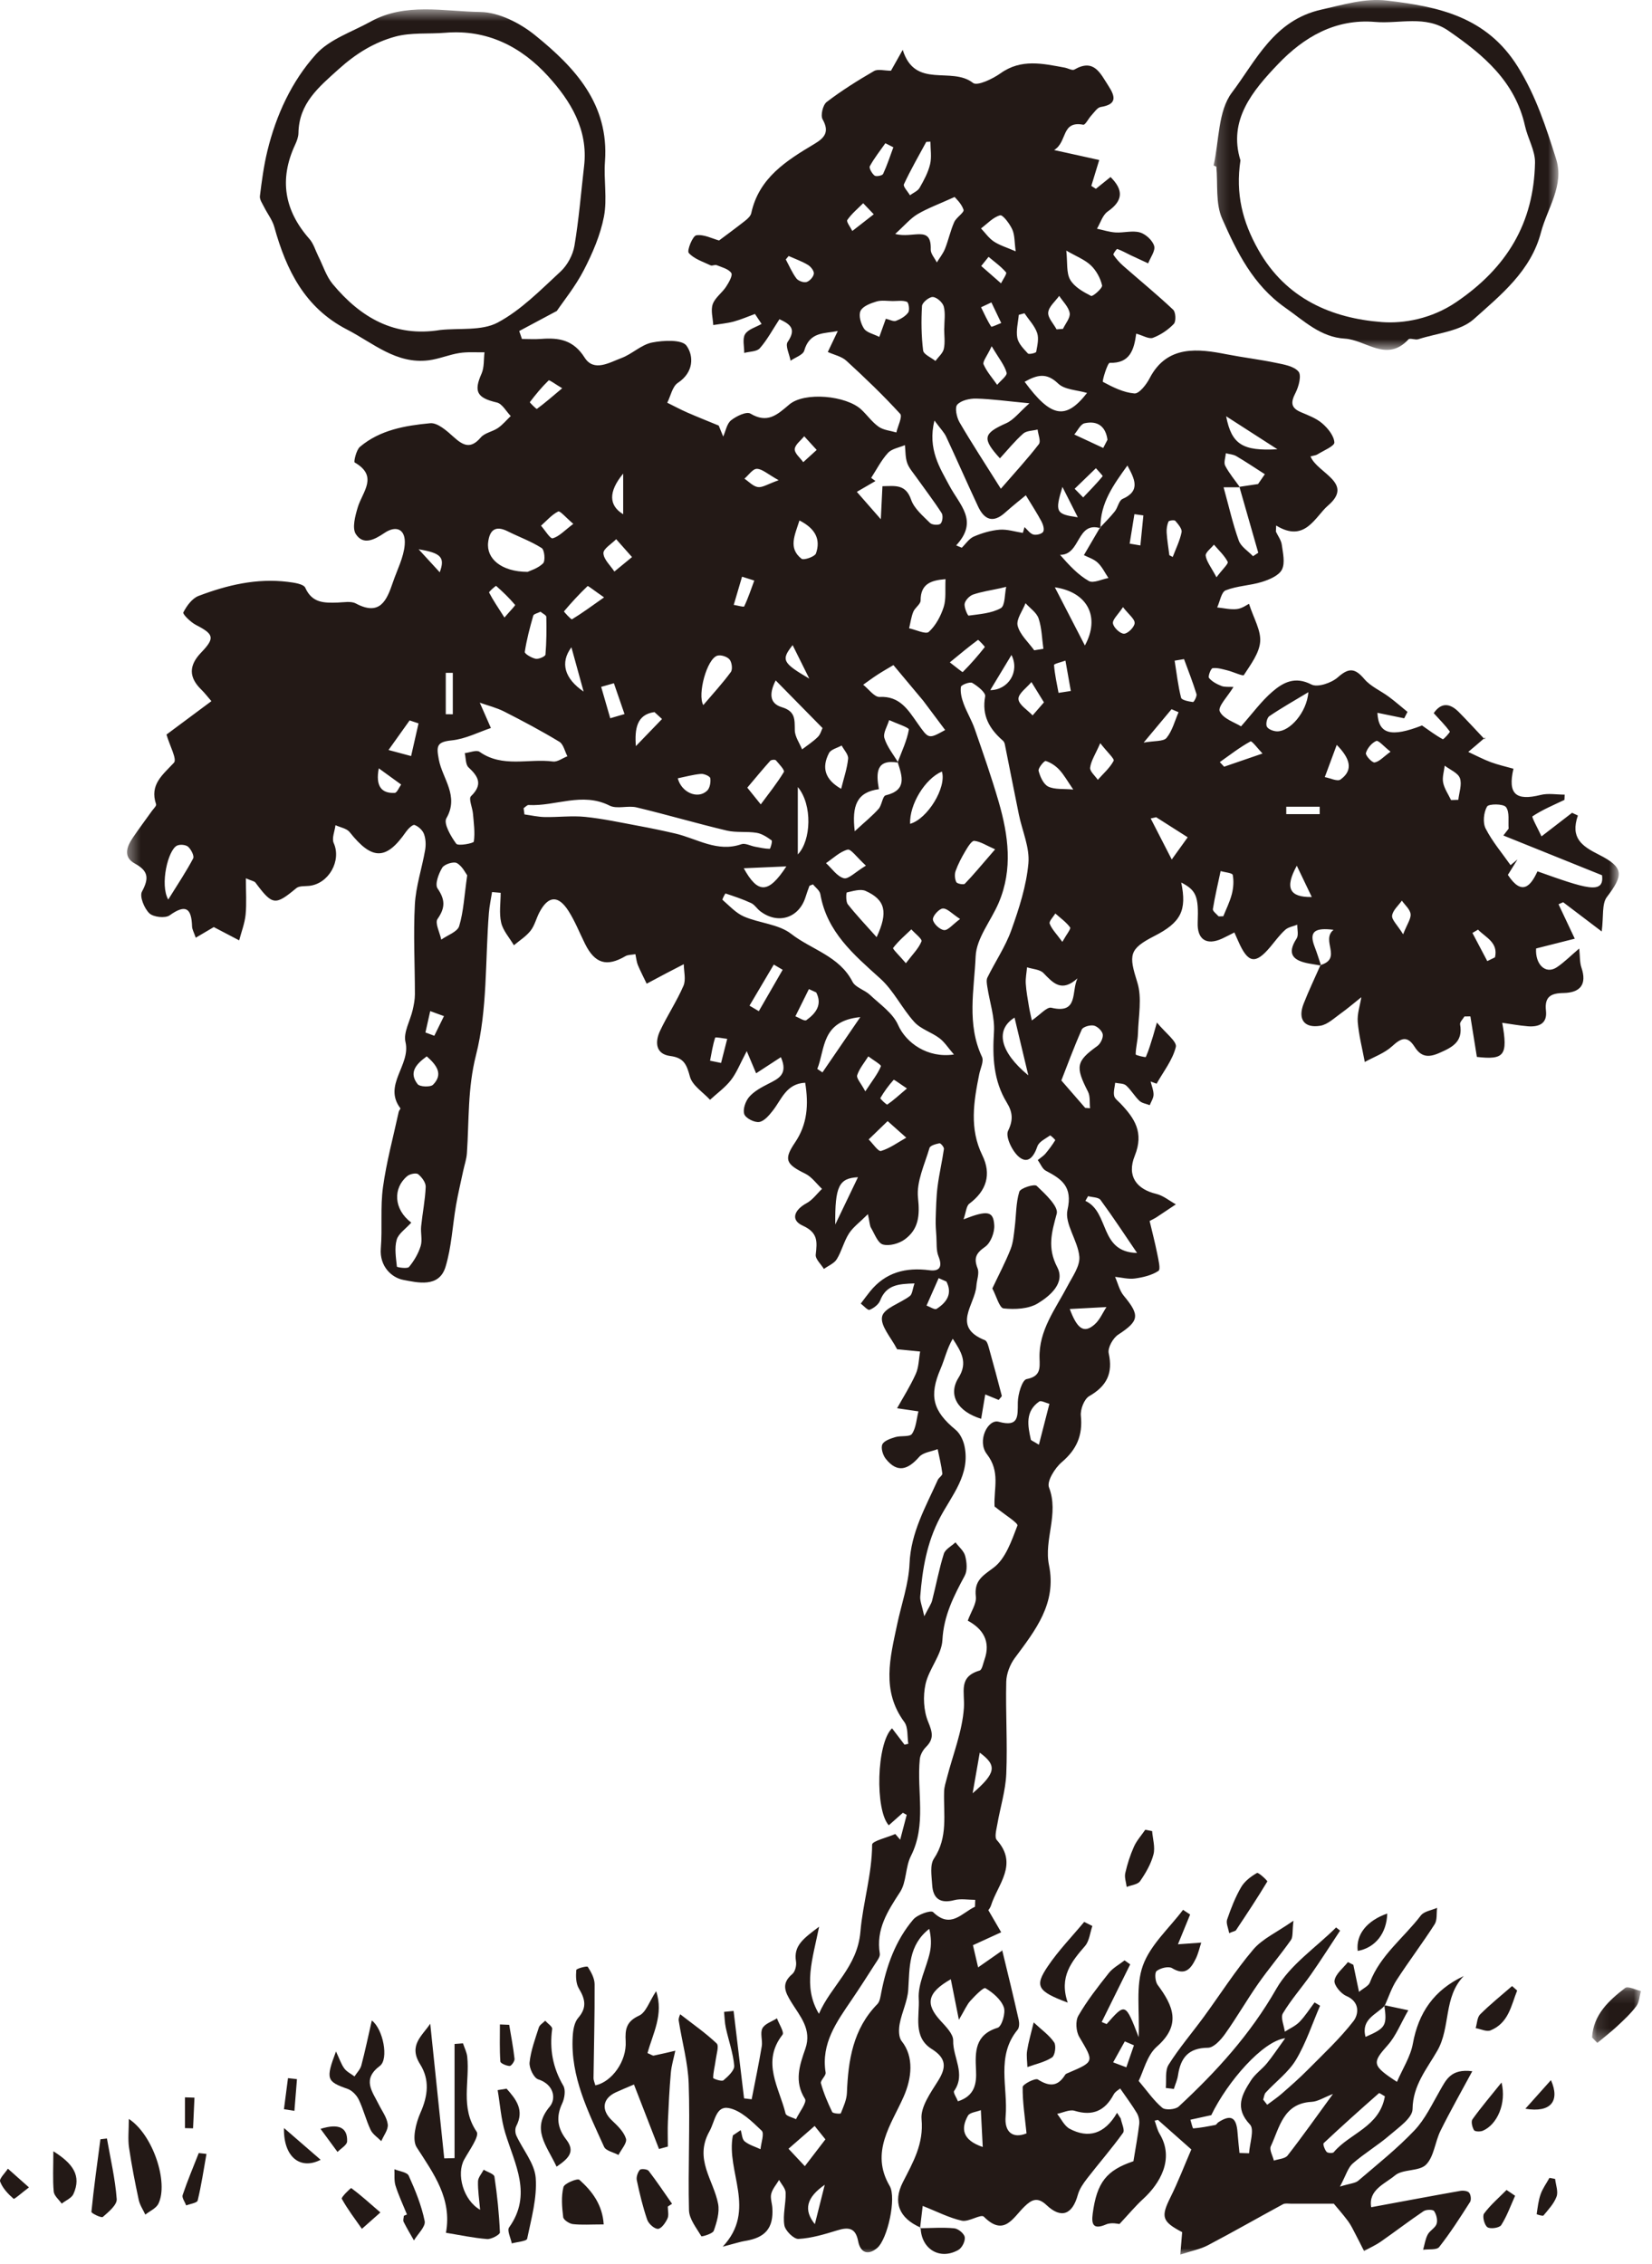 <?xml version="1.0" encoding="UTF-8"?>
<svg width="135px" height="185px" viewBox="0 0 135 185" version="1.1" xmlns="http://www.w3.org/2000/svg" xmlns:xlink="http://www.w3.org/1999/xlink">
    <!-- Generator: Sketch 60 (88103) - https://sketch.com -->
    <title>figure27</title>
    <desc>Created with Sketch.</desc>
    <defs>
        <polygon id="path-1" points="0.382 0.531 122.284 0.531 122.284 184 0.382 184"></polygon>
        <polygon id="path-3" points="0.175 0.766 28.349 0.766 28.349 29.358 0.175 29.358"></polygon>
        <polygon id="path-5" points="0.101 0.163 4.094 0.163 4.094 4.703 0.101 4.703"></polygon>
    </defs>
    <g id="页面-1" stroke="none" stroke-width="1" fill="none" fill-rule="evenodd">
        <g id="桌面端-HD备份-2" transform="translate(-1051, -786)">
            <g id="figure27" transform="translate(1051, 785)">
                <g id="编组" transform="translate(10, 1.234)">
                    <mask id="mask-2" fill="white">
                        <use xlink:href="#path-1"></use>
                    </mask>
                    <g id="Clip-2"></g>
                    <path d="M103.633,61.192 C103.077,60.755 102.648,60.239 102.469,60.314 C102.098,60.47 101.735,60.906 101.621,61.299 C101.567,61.49 102.127,62.104 102.332,62.07 C102.722,62.004 103.055,61.61 103.633,61.192 L103.633,61.192 Z M82.314,44.189 C82.606,44.239 82.898,44.288 83.191,44.337 C83.272,43.519 83.354,42.702 83.436,41.884 L82.703,41.782 C82.573,42.585 82.444,43.386 82.314,44.189 L82.314,44.189 Z M24.209,44.651 C24.757,45.248 25.305,45.844 25.935,46.531 C26.378,45.32 26.064,44.956 24.209,44.651 L24.209,44.651 Z M48.025,86.442 C48.325,86.503 48.625,86.564 48.926,86.625 L49.427,84.656 C49.084,84.619 48.466,84.491 48.444,84.559 C48.244,85.167 48.15,85.809 48.025,86.442 L48.025,86.442 Z M71.016,24.478 C70.735,24.611 70.452,24.743 70.171,24.876 C70.436,25.41 70.677,25.96 71,26.456 C71.036,26.512 71.536,26.267 71.821,26.162 C71.553,25.6 71.284,25.04 71.016,24.478 L71.016,24.478 Z M24.766,84.135 L25.492,84.405 L26.28,82.799 C25.905,82.663 25.531,82.527 25.157,82.39 C25.027,82.972 24.896,83.553 24.766,84.135 L24.766,84.135 Z M70.785,20.755 C70.585,21.005 70.385,21.253 70.185,21.502 C70.725,21.973 71.264,22.446 71.803,22.919 C71.952,22.61 72.304,22.129 72.215,22.023 C71.806,21.544 71.274,21.169 70.785,20.755 L70.785,20.755 Z M82.664,166.9 C82.415,166.793 82.167,166.685 81.918,166.579 C81.601,167.15 81.282,167.721 80.965,168.293 L82.043,168.697 C82.25,168.097 82.457,167.499 82.664,166.9 L82.664,166.9 Z M76.814,76.732 C77.156,76.117 77.532,75.665 77.449,75.551 C77.125,75.113 76.655,74.782 76.239,74.411 C76.073,74.694 75.708,75.051 75.78,75.245 C75.949,75.695 76.328,76.067 76.814,76.732 L76.814,76.732 Z M76.821,39.554 C76.193,41.612 76.284,41.782 78.076,42.037 C77.648,41.188 77.33,40.561 76.821,39.554 L76.821,39.554 Z M111.539,78.303 L112.169,77.996 C112.449,76.783 111.417,76.38 110.783,75.733 C110.63,75.823 110.478,75.912 110.325,76.002 C110.73,76.769 111.135,77.536 111.539,78.303 L111.539,78.303 Z M56.739,36.533 C56.3,36.052 56.01,35.733 55.719,35.415 C55.442,35.765 54.966,36.104 54.945,36.469 C54.925,36.809 55.389,37.177 55.64,37.533 C55.957,37.244 56.274,36.956 56.739,36.533 L56.739,36.533 Z M56.135,55.221 C55.695,54.338 55.256,53.454 54.773,52.482 C53.826,53.685 53.92,53.922 56.135,55.221 L56.135,55.221 Z M81.769,49.378 C81.362,49.999 80.9,50.394 80.949,50.709 C81.003,51.05 81.535,51.553 81.854,51.55 C82.167,51.547 82.707,51.007 82.722,50.683 C82.737,50.347 82.242,49.987 81.769,49.378 L81.769,49.378 Z M57.398,178.296 C55.89,179.343 55.654,180.359 56.589,181.513 C56.858,180.447 57.106,179.457 57.398,178.296 L57.398,178.296 Z M64.115,88.71 C63.546,88.336 63.064,87.967 63.03,88.004 C62.618,88.462 62.251,88.965 61.941,89.497 C61.908,89.55 62.458,90.062 62.509,90.027 C62.999,89.691 63.441,89.283 64.115,88.71 L64.115,88.71 Z M53.632,39.007 C52.72,38.502 52.286,38.082 51.85,38.077 C51.514,38.074 51.173,38.594 50.834,38.881 C51.199,39.124 51.543,39.512 51.935,39.567 C52.309,39.62 52.731,39.326 53.632,39.007 L53.632,39.007 Z M104.663,76.112 C104.995,75.262 105.318,74.835 105.271,74.452 C105.224,74.065 104.811,73.723 104.558,73.362 C104.275,73.767 103.819,74.15 103.762,74.585 C103.718,74.922 104.173,75.325 104.663,76.112 L104.663,76.112 Z M40.926,38.467 C39.69,39.962 39.759,41.085 40.926,41.787 L40.926,38.467 Z M70.922,56.162 C72.409,56.151 73.345,54.642 72.657,53.289 C72.056,54.284 71.512,55.186 70.922,56.162 L70.922,56.162 Z M95.974,70.509 C94.972,72.322 95.37,73.098 97.198,73.066 C96.787,72.208 96.437,71.476 95.974,70.509 L95.974,70.509 Z M68.456,74.862 C67.793,74.432 67.401,73.978 67.044,74.005 C66.732,74.029 66.202,74.624 66.237,74.909 C66.279,75.249 66.801,75.737 67.151,75.77 C67.474,75.8 67.846,75.313 68.456,74.862 L68.456,74.862 Z M85.559,45.136 C85.651,45.183 85.742,45.231 85.835,45.278 C86.088,44.606 86.417,43.95 86.557,43.255 C86.612,42.984 86.276,42.598 86.044,42.326 C85.971,42.24 85.524,42.297 85.486,42.387 C85.37,42.664 85.318,42.992 85.338,43.295 C85.378,43.911 85.481,44.523 85.559,45.136 L85.559,45.136 Z M20.954,62.551 C20.671,64.027 21.19,64.612 22.256,64.558 C22.443,64.549 22.608,64.114 22.782,63.876 L20.954,62.551 Z M89.41,46.939 C89.915,46.265 90.404,45.825 90.327,45.676 C90.057,45.154 89.593,44.732 89.202,44.272 C88.961,44.576 88.49,44.916 88.529,45.178 C88.604,45.67 88.974,46.116 89.41,46.939 L89.41,46.939 Z M54.447,20.686 C54.369,20.78 54.292,20.873 54.214,20.966 C54.496,21.49 54.73,22.048 55.081,22.518 C55.236,22.723 55.673,22.88 55.909,22.811 C56.166,22.737 56.475,22.39 56.507,22.13 C56.535,21.908 56.258,21.553 56.022,21.412 C55.529,21.116 54.976,20.922 54.447,20.686 L54.447,20.686 Z M77.82,39.706 C78.052,39.942 78.283,40.178 78.516,40.415 C79.056,39.845 79.61,39.288 80.106,38.683 C80.14,38.642 79.75,38.253 79.557,38.026 C78.978,38.586 78.399,39.145 77.82,39.706 L77.82,39.706 Z M95.112,65.689 L95.112,66.294 L97.845,66.294 C97.845,66.092 97.844,65.89 97.844,65.689 L95.112,65.689 Z M36.695,52.659 C35.751,53.923 36.136,55.218 37.693,56.28 C37.344,55.016 37.055,53.965 36.695,52.659 L36.695,52.659 Z M61.402,17.277 C60.993,16.849 60.767,16.61 60.539,16.372 C60.094,16.821 59.592,17.23 59.24,17.744 C59.145,17.884 59.501,18.335 59.651,18.642 C60.178,18.231 60.704,17.82 61.402,17.277 L61.402,17.277 Z M51.639,47.207 L50.64,46.89 C50.414,47.658 50.188,48.426 49.961,49.194 C50.258,49.241 50.779,49.394 50.815,49.317 C51.139,48.637 51.376,47.916 51.639,47.207 L51.639,47.207 Z M63.004,11.801 C62.786,11.692 62.569,11.582 62.351,11.471 C61.918,12.09 61.442,12.686 61.083,13.345 C60.999,13.5 61.254,13.946 61.467,14.114 C61.597,14.216 62.102,14.118 62.165,13.982 C62.493,13.278 62.734,12.533 63.004,11.801 L63.004,11.801 Z M70.064,142.985 C69.878,144.046 69.717,144.964 69.482,146.307 C71.4,144.645 71.491,144.036 70.064,142.985 L70.064,142.985 Z M31.223,50.229 C31.694,49.678 32.129,49.24 32.094,49.198 C31.623,48.637 31.092,48.126 30.541,47.641 C30.521,47.623 29.933,48.116 29.969,48.187 C30.289,48.809 30.691,49.391 31.223,50.229 L31.223,50.229 Z M56.701,80.864 C56.501,80.773 56.302,80.681 56.103,80.59 C55.735,81.332 55.366,82.074 54.998,82.815 C55.304,82.93 55.745,83.236 55.893,83.13 C56.671,82.573 57.217,81.865 56.701,80.864 L56.701,80.864 Z M108.578,65.144 C108.776,65.137 108.974,65.13 109.172,65.125 C109.235,64.529 109.486,63.865 109.303,63.357 C109.147,62.922 108.493,62.667 108.06,62.332 C108.007,62.795 107.844,63.279 107.932,63.714 C108.031,64.213 108.353,64.67 108.578,65.144 L108.578,65.144 Z M67.339,104.488 C67.128,104.395 66.917,104.302 66.706,104.209 C66.376,104.957 66.046,105.704 65.716,106.451 C65.995,106.55 66.383,106.82 66.536,106.722 C67.37,106.189 67.852,105.476 67.339,104.488 L67.339,104.488 Z M44.1,58.52 C43.895,58.332 43.689,58.143 43.483,57.955 C42.044,58.146 41.854,59.31 41.962,60.736 C42.675,59.998 43.388,59.258 44.1,58.52 L44.1,58.52 Z M76.503,56.384 C76.838,56.333 77.172,56.282 77.507,56.23 C77.361,55.403 77.214,54.576 77.067,53.748 C76.741,53.869 76.128,54.01 76.135,54.106 C76.192,54.871 76.365,55.626 76.503,56.384 L76.503,56.384 Z M89.681,62.041 C89.798,62.167 89.916,62.292 90.034,62.418 C90.973,62.095 91.911,61.774 93.171,61.341 C92.839,60.997 92.306,60.288 92.193,60.349 C91.31,60.83 90.507,61.459 89.681,62.041 L89.681,62.041 Z M35.942,31.492 C35.364,31.151 34.897,30.792 34.834,30.852 C34.273,31.395 33.772,32.005 33.298,32.629 C33.278,32.656 33.833,33.211 33.873,33.181 C34.506,32.718 35.099,32.2 35.942,31.492 L35.942,31.492 Z M27.003,54.748 C26.812,54.748 26.62,54.749 26.428,54.749 L26.428,58.128 C26.62,58.129 26.812,58.131 27.003,58.133 L27.003,54.748 Z M51.248,81.944 C51.502,82.093 51.756,82.244 52.01,82.394 C52.659,81.267 53.309,80.141 53.958,79.014 C53.717,78.872 53.475,78.728 53.234,78.586 C52.571,79.705 51.91,80.824 51.248,81.944 L51.248,81.944 Z M86.311,57.965 C86.12,57.883 85.929,57.802 85.737,57.72 C85.088,58.498 84.439,59.274 83.458,60.448 C84.352,60.287 85.08,60.37 85.33,60.063 C85.803,59.482 86,58.677 86.311,57.965 L86.311,57.965 Z M60.712,88.948 C61.308,88.041 61.74,87.504 61.987,86.894 C62.031,86.782 61.32,86.365 60.958,86.088 C60.64,86.597 60.23,87.075 60.048,87.629 C59.968,87.873 60.353,88.269 60.712,88.948 L60.712,88.948 Z M60.112,95.964 C58.57,96.04 58.224,96.691 58.257,99.827 C58.869,98.551 59.482,97.277 60.112,95.964 L60.112,95.964 Z M45.387,63.366 C45.69,64.536 47.029,65.105 47.788,64.375 C48.011,64.161 48.093,63.684 48.044,63.358 C48.02,63.198 47.538,62.984 47.281,63.006 C46.645,63.061 46.019,63.238 45.387,63.366 L45.387,63.366 Z M24.875,86.087 C23.945,86.754 23.411,87.439 24.127,88.357 C24.304,88.584 25.181,88.618 25.391,88.403 C26.223,87.553 25.715,86.83 24.875,86.087 L24.875,86.087 Z M71.039,28.059 C70.653,28.885 70.28,29.316 70.378,29.543 C70.639,30.146 71.104,30.662 71.487,31.213 C71.763,30.877 72.324,30.463 72.258,30.221 C72.089,29.606 71.639,29.069 71.039,28.059 L71.039,28.059 Z M67.619,53.892 C68.166,54.306 68.643,54.715 68.675,54.682 C69.317,54.041 69.915,53.354 70.477,52.641 C70.503,52.608 69.952,52.033 69.922,52.054 C69.2,52.584 68.513,53.16 67.619,53.892 L67.619,53.892 Z M36.851,42.574 C36.246,42.063 35.767,41.486 35.615,41.562 C35.086,41.828 34.67,42.319 34.212,42.725 C34.537,43.091 34.963,43.812 35.168,43.754 C35.701,43.603 36.138,43.11 36.851,42.574 L36.851,42.574 Z M75.31,57.16 C74.908,56.507 74.598,56.004 74.288,55.501 C73.905,55.965 73.205,56.446 73.228,56.889 C73.251,57.353 73.97,57.782 74.385,58.225 C74.659,57.909 74.934,57.592 75.31,57.16 L75.31,57.16 Z M76.342,26.679 C76.517,26.666 76.692,26.652 76.866,26.639 C77.067,26.206 77.48,25.736 77.413,25.347 C77.327,24.845 76.86,24.409 76.557,23.944 C76.237,24.392 75.708,24.82 75.66,25.296 C75.616,25.729 76.094,26.215 76.342,26.679 L76.342,26.679 Z M79.912,60.495 C79.507,61.42 79.155,61.939 79.085,62.495 C79.047,62.795 79.487,63.156 79.711,63.489 C80.161,62.982 80.696,62.519 81.005,61.938 C81.091,61.777 80.51,61.26 79.912,60.495 L79.912,60.495 Z M54.261,70.564 C52.897,70.624 51.922,70.667 50.779,70.716 C51.931,72.809 52.793,72.817 54.261,70.564 L54.261,70.564 Z M77.706,64.284 C77.238,63.606 76.956,63.089 76.568,62.67 C76.271,62.349 75.864,62.076 75.455,61.95 C75.34,61.915 74.818,62.536 74.873,62.755 C74.996,63.235 75.273,63.855 75.665,64.044 C76.202,64.3 76.906,64.21 77.706,64.284 L77.706,64.284 Z M80.154,36.372 C80.271,36.148 80.387,35.924 80.502,35.701 C80.36,34.643 79.724,34.111 78.627,34.355 C78.296,34.428 78.067,34.954 77.79,35.271 C78.578,35.638 79.366,36.005 80.154,36.372 L80.154,36.372 Z M73.717,25.365 L73.254,25.494 C73.2,26.124 73.019,26.778 73.134,27.376 C73.225,27.844 73.65,28.274 74,28.651 C74.089,28.746 74.66,28.609 74.677,28.517 C74.771,28.005 74.91,27.424 74.751,26.964 C74.548,26.382 74.074,25.894 73.717,25.365 L73.717,25.365 Z M40.166,55.598 C39.82,55.697 39.474,55.796 39.127,55.894 C39.375,56.749 39.622,57.603 39.869,58.458 C40.258,58.343 40.647,58.229 41.035,58.116 C40.745,57.277 40.456,56.438 40.166,55.598 L40.166,55.598 Z M77.42,106.733 C78.012,108.311 78.556,108.789 79.46,107.985 C79.873,107.619 80.106,107.049 80.42,106.573 C79.518,106.621 78.616,106.67 77.42,106.733 L77.42,106.733 Z M70.309,175.209 C70.258,174.206 70.206,173.202 70.155,172.199 C69.792,172.344 69.246,172.387 69.099,172.652 C68.528,173.674 68.599,174.63 70.309,175.209 L70.309,175.209 Z M24.202,58.879 C23.959,58.798 23.717,58.716 23.474,58.635 C22.961,59.354 22.448,60.073 21.75,61.053 C22.517,61.258 23.056,61.403 23.595,61.547 C23.798,60.658 24,59.769 24.202,58.879 L24.202,58.879 Z M39.364,48.581 C38.465,47.961 38.058,47.619 38.016,47.659 C37.335,48.31 36.694,49.005 36.087,49.725 C36.069,49.748 36.675,50.414 36.743,50.372 C37.569,49.872 38.348,49.296 39.364,48.581 L39.364,48.581 Z M84.482,66.546 C84.332,66.58 84.183,66.613 84.033,66.647 C84.552,67.658 85.071,68.669 85.754,70 C86.387,69.119 86.812,68.529 87.058,68.186 C86.121,67.589 85.302,67.067 84.482,66.546 L84.482,66.546 Z M99.238,60.634 C98.912,61.512 98.587,62.39 98.261,63.268 C98.696,63.347 99.29,63.647 99.541,63.467 C100.629,62.691 100.322,61.739 99.238,60.634 L99.238,60.634 Z M66.034,11.343 C65.921,11.348 65.808,11.353 65.694,11.358 C65.073,12.507 64.417,13.64 63.868,14.823 C63.782,15.006 64.185,15.417 64.361,15.722 C64.63,15.523 64.994,15.38 65.149,15.113 C65.498,14.507 65.843,13.865 66.005,13.193 C66.147,12.608 66.034,11.962 66.034,11.343 L66.034,11.343 Z M74.898,117.822 C75.205,116.627 75.481,115.553 75.757,114.481 C75.472,114.411 75.078,114.184 74.92,114.295 C73.766,115.101 73.985,116.261 74.24,117.403 C74.257,117.475 74.409,117.516 74.898,117.822 L74.898,117.822 Z M41.648,45.288 C41.066,44.63 40.709,44.228 40.353,43.827 C39.98,44.211 39.294,44.609 39.311,44.975 C39.334,45.486 39.883,45.973 40.207,46.47 C40.609,46.14 41.01,45.811 41.648,45.288 L41.648,45.288 Z M64.029,78.475 C64.583,77.743 65.074,77.268 65.304,76.689 C65.378,76.502 64.77,76.043 64.474,75.709 C63.961,76.204 63.408,76.669 62.985,77.23 C62.927,77.306 63.512,77.869 64.029,78.475 L64.029,78.475 Z M86.758,53.626 L85.99,53.752 C86.153,54.765 86.265,55.792 86.517,56.782 C86.568,56.981 87.144,57.087 87.492,57.136 C87.561,57.147 87.831,56.664 87.775,56.48 C87.478,55.515 87.105,54.575 86.758,53.626 L86.758,53.626 Z M58.738,64.226 C58.961,63.323 59.231,62.552 59.307,61.763 C59.339,61.424 58.968,61.046 58.779,60.686 C58.426,60.886 57.905,61 57.747,61.302 C57.121,62.499 57.418,63.473 58.738,64.226 L58.738,64.226 Z M89.967,74.638 C90.182,74.099 90.491,73.489 90.66,72.843 C90.793,72.336 90.837,71.767 90.738,71.26 C90.707,71.098 90.095,71.049 89.748,70.949 C89.529,71.982 89.283,73.011 89.115,74.053 C89.089,74.219 89.404,74.445 89.57,74.634 C89.595,74.662 89.677,74.638 89.967,74.638 L89.967,74.638 Z M62.537,91.377 C61.891,92.002 61.44,92.439 60.987,92.876 C61.329,93.211 61.772,93.885 61.993,93.819 C62.725,93.601 63.377,93.115 64.059,92.732 C63.628,92.348 63.197,91.964 62.537,91.377 L62.537,91.377 Z M90.199,33.781 C90.645,36.097 91.566,36.637 94.387,36.477 C92.834,35.478 91.517,34.63 90.199,33.781 L90.199,33.781 Z M72.907,82.921 C71.314,83.91 71.696,85.719 74.033,87.639 C73.633,85.96 73.286,84.508 72.907,82.921 L72.907,82.921 Z M34.169,49.753 C33.933,49.875 33.616,49.935 33.577,50.075 C33.299,51.051 33.035,52.037 32.885,53.038 C32.862,53.188 33.44,53.533 33.776,53.598 C34.024,53.646 34.564,53.405 34.575,53.258 C34.663,52.234 34.664,51.201 34.644,50.171 C34.641,50.037 34.353,49.908 34.169,49.753 L34.169,49.753 Z M55.33,42.296 C54.952,43.505 54.395,44.552 55.495,45.423 C55.68,45.57 56.589,45.255 56.682,44.987 C57.07,43.866 56.661,42.971 55.33,42.296 L55.33,42.296 Z M73.001,20.303 C72.897,19.548 72.931,18.974 72.72,18.511 C72.508,18.046 71.947,17.3 71.726,17.361 C71.152,17.517 70.68,18.05 70.167,18.432 C70.514,18.797 70.812,19.235 71.221,19.505 C71.696,19.818 72.267,19.985 73.001,20.303 L73.001,20.303 Z M60.304,82.879 C57.097,83.196 57.444,85.487 56.789,87.113 C56.93,87.209 57.07,87.303 57.21,87.398 C58.171,85.994 59.132,84.589 60.304,82.879 L60.304,82.879 Z M60.761,70.502 C60.015,69.822 59.536,69.121 59.266,69.194 C58.625,69.366 58.083,69.905 57.501,70.296 C57.98,70.733 58.401,71.383 58.956,71.531 C59.332,71.631 59.897,71.024 60.761,70.502 L60.761,70.502 Z M47.473,57.382 C48.277,56.437 49.052,55.597 49.723,54.681 C49.882,54.463 49.809,53.89 49.621,53.66 C49.433,53.427 48.929,53.263 48.634,53.341 C47.768,53.571 46.976,56.525 47.473,57.382 L47.473,57.382 Z M96.921,56.328 C95.706,57.06 94.688,57.634 93.725,58.291 C93.535,58.42 93.42,58.945 93.529,59.148 C93.648,59.367 94.068,59.523 94.36,59.529 C95.397,59.547 96.788,57.996 96.921,56.328 L96.921,56.328 Z M71.32,69.17 C70.615,68.861 70.13,68.532 69.616,68.478 C69.4,68.457 69.078,68.991 68.884,69.319 C68.579,69.834 68.296,70.372 68.094,70.931 C67.996,71.205 68.022,71.589 68.147,71.847 C68.213,71.983 68.746,72.082 68.846,71.98 C69.516,71.293 70.127,70.546 71.32,69.17 L71.32,69.17 Z M72.226,47.72 C72.056,47.76 71.885,47.801 71.715,47.841 C70.983,48.003 70.233,48.108 69.528,48.348 C69.232,48.449 68.884,48.807 68.831,49.097 C68.775,49.407 69.08,50.083 69.155,50.072 C70.052,49.95 71.024,49.887 71.783,49.463 C72.143,49.263 72.091,48.325 72.226,47.72 L72.226,47.72 Z M66.971,62.812 C65.587,63.406 64.315,65.498 64.372,67.086 C65.801,66.686 67.371,64.103 66.971,62.812 L66.971,62.812 Z M55.197,64.082 L55.197,69.585 C56.29,68.456 56.407,65.527 55.197,64.082 L55.197,64.082 Z M51.069,64.13 C51.547,64.724 51.859,65.111 52.169,65.497 C52.814,64.623 53.499,63.773 54.058,62.847 C54.144,62.706 53.665,62.194 53.402,61.893 C53.339,61.822 53.023,61.847 52.943,61.936 C52.34,62.606 51.768,63.303 51.069,64.13 L51.069,64.13 Z M57.452,174.585 C57.036,174.066 56.804,173.778 56.572,173.49 C55.86,174.111 55.148,174.732 54.436,175.353 C54.88,175.828 55.324,176.302 55.77,176.777 C56.3,176.086 56.83,175.395 57.452,174.585 L57.452,174.585 Z M74.515,52.905 C74.765,52.865 75.014,52.825 75.264,52.784 C75.148,51.955 75.136,51.089 74.875,50.307 C74.715,49.826 74.175,49.47 73.805,49.058 C73.567,49.678 73.028,50.376 73.162,50.901 C73.35,51.636 74.039,52.243 74.515,52.905 L74.515,52.905 Z M3.749,73.272 C4.545,71.989 5.222,70.982 5.783,69.916 C5.891,69.712 5.619,69.183 5.378,68.963 C5.191,68.793 4.724,68.75 4.476,68.861 C3.73,69.196 3.052,72.066 3.749,73.272 L3.749,73.272 Z M82.92,102.152 C81.934,100.703 80.973,99.236 79.936,97.823 C79.768,97.593 79.266,97.609 78.917,97.511 C78.844,97.639 78.771,97.768 78.697,97.896 C80.698,98.829 79.804,102.08 82.92,102.152 L82.92,102.152 Z M76.2,47.757 C77.085,49.47 77.831,50.916 78.656,52.513 C79.919,50.205 78.902,48.155 76.2,47.757 L76.2,47.757 Z M61.637,76.346 C62.589,74.314 62.359,73.294 60.736,72.569 C60.316,72.381 59.703,72.584 59.198,72.695 C59.149,72.706 59.106,73.435 59.28,73.657 C59.982,74.548 60.77,75.372 61.637,76.346 L61.637,76.346 Z M77.137,20.244 C77.246,21.237 77.129,22.056 77.454,22.623 C77.792,23.211 78.522,23.623 79.162,23.948 C79.299,24.017 80.112,23.31 80.061,23.086 C79.927,22.496 79.587,21.873 79.148,21.454 C78.654,20.983 77.959,20.721 77.137,20.244 L77.137,20.244 Z M62.39,25.813 C62.707,25.887 63.011,26.062 63.22,25.984 C63.594,25.844 63.995,25.613 64.219,25.3 C64.353,25.114 64.259,24.49 64.116,24.432 C63.777,24.294 63.348,24.369 62.954,24.367 C62.507,24.366 62.029,24.28 61.618,24.406 C61.136,24.553 60.502,24.79 60.322,25.171 C60.148,25.541 60.343,26.225 60.606,26.618 C60.825,26.947 61.376,27.053 61.857,27.297 C62.081,26.672 62.225,26.272 62.39,25.813 L62.39,25.813 Z M53.388,55.367 C52.901,56.338 52.806,57.23 53.896,57.557 C55.021,57.895 54.934,58.575 54.951,59.445 C54.961,59.967 55.335,60.483 55.546,61.002 C55.979,60.669 56.445,60.37 56.83,59.989 C57.048,59.774 57.132,59.424 57.215,59.259 C55.918,57.941 54.7,56.703 53.388,55.367 L53.388,55.367 Z M73.732,30.965 C75.896,33.904 77.093,34.102 78.832,31.876 C78.01,31.631 77.002,31.62 76.473,31.11 C75.53,30.206 74.778,30.378 73.732,30.965 L73.732,30.965 Z M78.679,90.295 C78.812,90.305 78.945,90.317 79.077,90.328 C79.028,89.872 79.104,89.352 78.908,88.971 C77.859,86.923 77.944,86.485 79.668,85.244 C79.928,85.057 80.161,84.587 80.116,84.292 C80.072,84.008 79.683,83.636 79.387,83.572 C79.083,83.506 78.5,83.672 78.4,83.898 C77.749,85.363 77.196,86.873 76.733,88.056 C77.532,88.976 78.106,89.635 78.679,90.295 L78.679,90.295 Z M67.158,26.62 L67.164,26.62 C67.164,26.014 67.272,25.38 67.123,24.814 C67.035,24.48 66.552,24.052 66.228,24.036 C65.932,24.021 65.362,24.489 65.345,24.77 C65.273,25.978 65.289,27.206 65.437,28.406 C65.476,28.727 66.091,28.978 66.443,29.261 C66.681,28.934 67.047,28.636 67.128,28.274 C67.245,27.747 67.158,27.173 67.158,26.62 L67.158,26.62 Z M67.267,47.092 C66.085,47.187 65.231,47.465 65.231,48.835 C65.231,49.14 64.772,49.422 64.634,49.758 C64.461,50.184 64.402,50.657 64.292,51.108 C64.846,51.225 65.654,51.624 65.901,51.401 C66.464,50.891 66.876,50.118 67.116,49.376 C67.327,48.721 67.224,47.964 67.267,47.092 L67.267,47.092 Z M103.171,171.067 C102.958,170.952 102.728,170.775 102.686,170.812 C101.162,172.153 99.649,173.506 98.17,174.895 C98.087,174.973 98.252,175.42 98.407,175.605 C98.498,175.713 98.911,175.733 98.992,175.636 C100.292,174.079 102.732,173.584 103.171,171.067 L103.171,171.067 Z M98.928,170.877 C98.17,171.168 97.687,171.495 97.188,171.52 C94.864,171.642 94.57,173.608 93.849,175.15 C93.714,175.438 94.004,175.925 94.098,176.321 C94.481,176.188 95.012,176.172 95.221,175.905 C96.425,174.363 97.552,172.762 98.928,170.877 L98.928,170.877 Z M78.053,79.712 C76.749,80.888 76.06,80.094 75.271,79.28 C74.976,78.976 74.385,78.959 73.929,78.811 C73.89,79.255 73.797,79.704 73.825,80.144 C73.865,80.775 73.985,81.402 74.086,82.027 C74.145,82.389 74.236,82.747 74.321,83.151 C75.005,82.685 75.55,82.026 75.915,82.114 C78.166,82.655 77.53,80.77 78.053,79.712 L78.053,79.712 Z M33.113,46.497 C33.294,46.407 33.952,46.223 34.378,45.802 C34.58,45.603 34.498,44.7 34.266,44.551 C33.398,43.997 32.405,43.64 31.476,43.176 C30.472,42.675 30.007,43.099 29.891,44.08 C29.732,45.414 30.966,46.487 33.113,46.497 L33.113,46.497 Z M63.155,18.881 C64.62,19.29 66.124,18.116 66.059,20.152 C66.048,20.499 66.382,20.858 66.557,21.211 C66.783,20.839 67.068,20.49 67.227,20.09 C67.51,19.379 67.668,18.616 67.976,17.918 C68.148,17.529 68.814,17.129 68.739,16.906 C68.564,16.379 68.079,15.953 68.01,15.863 C66.722,16.448 65.807,16.779 64.983,17.265 C64.406,17.606 63.955,18.159 63.155,18.881 L63.155,18.881 Z M28.179,71.293 C28.054,71.131 27.788,70.552 27.338,70.296 C27.075,70.145 26.315,70.383 26.14,70.669 C25.842,71.155 25.524,72.025 25.755,72.363 C26.386,73.285 26.396,73.939 25.756,74.859 C25.526,75.191 25.94,75.972 26.06,76.547 C26.568,76.185 27.382,75.914 27.524,75.441 C27.883,74.248 27.941,72.963 28.179,71.293 L28.179,71.293 Z M65.445,57.027 C64.669,56.099 63.85,55.119 63.01,54.115 C62.654,54.328 62.182,54.594 61.726,54.888 C61.32,55.15 60.934,55.441 60.538,55.719 C60.987,56.071 61.454,56.742 61.882,56.717 C63.534,56.626 64.219,57.791 64.966,58.847 C65.893,60.156 65.845,60.189 67.237,59.42 C66.66,58.65 66.078,57.873 65.445,57.027 L65.445,57.027 Z M23.61,99.673 C23.146,100.193 22.556,100.573 22.415,101.079 C22.225,101.76 22.359,102.541 22.434,103.271 C22.44,103.324 23.286,103.463 23.424,103.297 C23.836,102.799 24.188,102.201 24.377,101.585 C24.528,101.092 24.362,100.512 24.415,99.979 C24.524,98.902 24.744,97.832 24.788,96.754 C24.803,96.407 24.475,95.963 24.175,95.72 C24.015,95.59 23.499,95.693 23.288,95.867 C22.101,96.842 22.157,98.582 23.61,99.673 L23.61,99.673 Z M91.29,175.699 C91.551,175.707 91.813,175.714 92.073,175.722 C92.12,174.92 92.527,173.773 92.148,173.375 C90.861,172.021 91.494,170.91 92.236,169.758 C92.571,169.237 93.126,168.861 93.527,168.374 C93.983,167.82 94.378,167.215 95.026,166.321 C93.195,166.547 90.308,169.866 88.984,172.607 C88.364,172.743 87.821,172.862 87.279,172.981 C87.358,173.228 87.454,173.693 87.514,173.689 C88.118,173.642 88.719,173.525 89.316,173.408 C89.408,173.389 89.47,173.249 89.561,173.189 C90.583,172.525 91.038,172.769 91.129,174.016 C91.17,174.578 91.236,175.138 91.29,175.699 L91.29,175.699 Z M62.112,39.498 C63.167,39.476 64.012,39.316 64.456,40.601 C64.709,41.331 65.425,41.922 66.004,42.503 C66.167,42.666 66.71,42.701 66.858,42.561 C67.026,42.402 67.081,41.893 66.949,41.69 C66.295,40.678 65.559,39.72 64.861,38.737 C64.597,38.365 64.275,38.004 64.131,37.586 C63.978,37.135 64.002,36.624 63.949,36.139 C63.479,36.343 62.881,36.431 62.564,36.776 C62.015,37.373 61.639,38.128 61.191,38.816 L61.542,39.074 C61.094,39.334 60.647,39.594 60.02,39.958 C60.651,40.678 61.15,41.249 61.98,42.197 C62.038,41.013 62.069,40.379 62.112,39.498 L62.112,39.498 Z M112.854,68.039 L113.284,67.482 C113.235,66.877 113.378,66.123 113.067,65.717 C112.853,65.438 111.656,65.439 111.52,65.674 C111.243,66.152 111.159,66.991 111.405,67.471 C111.95,68.537 112.747,69.473 113.442,70.463 C113.63,70.307 113.82,70.152 114.008,69.997 C113.737,70.432 113.465,70.868 113.223,71.258 C114.366,73.003 115.089,72.18 115.639,70.968 C119.569,72.366 121.124,72.903 120.916,71.288 C118.076,70.143 115.465,69.091 112.854,68.039 L112.854,68.039 Z M68.139,44.331 C68.29,44.395 68.442,44.461 68.593,44.525 C68.918,44.212 69.192,43.778 69.579,43.611 C70.243,43.326 70.971,43.108 71.688,43.051 C72.31,43.003 72.952,43.216 73.587,43.313 C73.632,43.155 73.677,42.996 73.723,42.837 C73.959,43.049 74.166,43.365 74.442,43.445 C74.684,43.514 75.141,43.402 75.248,43.219 C75.362,43.027 75.24,42.622 75.106,42.371 C74.735,41.678 74.303,41.018 73.83,40.237 C73.451,40.552 72.772,41.084 72.131,41.659 C71.141,42.547 70.429,42.225 69.929,41.157 C69.04,39.261 68.202,37.342 67.317,35.446 C67.155,35.1 66.864,34.813 66.363,34.131 C65.777,36.471 66.836,38.04 67.574,39.436 C68.433,41.059 69.998,42.32 68.139,44.331 L68.139,44.331 Z M71.713,37.219 C70.227,35.588 70.354,35.182 72.227,34.35 C72.845,34.076 73.304,33.445 74.124,32.722 C72.278,32.547 71.029,32.367 69.779,32.337 C69.246,32.324 68.548,32.478 68.227,32.831 C68.009,33.07 68.175,33.869 68.412,34.276 C69.399,35.972 70.477,37.616 71.789,39.704 C72.959,38.354 73.982,37.248 74.896,36.058 C75.075,35.826 74.837,35.272 74.792,34.866 C74.392,34.969 73.888,34.956 73.613,35.2 C72.926,35.809 72.343,36.535 71.713,37.219 L71.713,37.219 Z M67.699,161.501 C65.745,162.613 65.616,163.535 66.858,164.889 C67.294,165.366 67.907,165.977 67.893,166.511 C67.855,167.882 68.95,169.237 67.97,170.631 C67.876,170.765 68.162,171.167 68.284,171.476 C69.669,171.029 69.815,170.018 69.759,168.921 C69.685,167.427 69.659,166.041 71.53,165.465 C71.863,165.363 72.2,164.246 72.03,163.784 C71.797,163.15 71.141,162.594 70.531,162.232 C70.374,162.138 69.673,162.853 69.298,163.265 C69.009,163.583 68.838,164.007 68.36,164.815 C68.08,163.412 67.907,162.546 67.699,161.501 L67.699,161.501 Z M32.789,65.808 C32.812,65.978 32.834,66.147 32.857,66.317 C33.408,66.392 33.96,66.521 34.513,66.532 C35.616,66.553 36.731,66.408 37.821,66.518 C39.275,66.666 40.713,66.98 42.154,67.247 C43.165,67.434 44.174,67.644 45.177,67.877 C46.957,68.291 48.608,69.44 50.587,68.75 C50.894,68.642 51.32,68.884 51.693,68.954 C52.094,69.03 52.498,69.123 52.902,69.128 C52.957,69.128 53.137,68.499 53.057,68.439 C52.687,68.171 52.263,67.89 51.825,67.82 C51.02,67.689 50.163,67.821 49.378,67.634 C46.914,67.048 44.483,66.332 42.02,65.743 C41.309,65.573 40.415,65.902 39.811,65.596 C37.578,64.467 35.394,65.668 33.197,65.549 C33.067,65.543 32.926,65.718 32.789,65.808 L32.789,65.808 Z M56.438,72.033 C56.239,72.119 56.155,72.129 56.142,72.165 C56.029,72.468 55.922,72.775 55.823,73.085 C55.279,74.796 53.564,75.33 52.121,74.224 C51.859,74.022 51.668,73.695 51.38,73.561 C50.707,73.248 49.997,73.01 49.29,72.778 C49.264,72.769 49.001,73.26 49.042,73.296 C49.604,73.785 50.138,74.378 50.799,74.663 C52.06,75.208 53.627,75.278 54.654,76.077 C56.318,77.371 58.595,77.892 59.666,79.989 C59.909,80.464 60.659,80.654 61.094,81.064 C61.913,81.838 62.962,82.548 63.389,83.517 C64.037,84.989 65.805,86.255 67.954,85.935 C67.486,85.396 67.19,84.919 66.771,84.603 C66.12,84.114 65.247,83.863 64.72,83.283 C63.71,82.171 63.036,80.722 61.937,79.73 C59.771,77.775 57.572,75.927 57.037,72.832 C56.985,72.528 56.627,72.276 56.438,72.033 L56.438,72.033 Z M30.116,59.255 C29.131,59.584 28.043,60.151 26.91,60.267 C25.677,60.393 25.654,60.735 25.861,61.839 C26.153,63.395 27.54,64.804 26.475,66.637 C26.232,67.057 26.843,68.114 27.284,68.713 C27.435,68.917 28.7,68.679 28.721,68.537 C28.829,67.795 28.715,67.015 28.65,66.252 C28.607,65.762 28.278,65.032 28.486,64.831 C29.461,63.884 29.114,63.238 28.287,62.471 C28.039,62.242 28.074,61.705 27.98,61.309 C28.391,61.263 28.939,61.024 29.192,61.202 C31.066,62.526 33.195,61.733 35.189,61.993 C35.557,62.041 35.973,61.716 36.367,61.565 C36.154,61.16 36.046,60.583 35.711,60.38 C34.247,59.494 32.733,58.689 31.206,57.913 C30.579,57.594 29.876,57.424 29.207,57.186 C29.5,57.854 29.794,58.522 30.116,59.255 L30.116,59.255 Z M69.674,155.579 C69.681,155.39 69.688,155.203 69.694,155.014 C69.118,155.014 68.513,154.898 67.975,155.039 C66.807,155.343 66.241,154.891 66.175,153.775 C66.132,153.058 65.977,152.16 66.321,151.644 C67.489,149.901 67.095,148.014 67.152,146.156 C67.162,145.779 67.289,145.404 67.385,145.033 C67.873,143.133 68.638,141.254 68.769,139.33 C68.857,138.036 68.284,136.795 70.052,136.276 C70.254,136.217 70.337,135.706 70.448,135.394 C70.985,133.893 70.322,132.866 69.085,132.199 C69.354,131.453 69.811,130.813 69.745,130.232 C69.602,128.953 70.243,128.572 71.185,127.878 C72.169,127.151 72.666,125.673 73.142,124.434 C73.223,124.223 72.124,123.56 71.281,122.871 C71.351,123.135 71.28,122.978 71.273,122.817 C71.205,121.4 71.758,120.026 70.647,118.591 C69.819,117.521 70.726,115.702 71.61,115.945 C73.273,116.403 73.163,115.511 73.176,114.362 C73.183,113.695 73.53,112.53 73.893,112.46 C75.041,112.238 74.977,111.581 74.95,110.767 C74.877,108.475 76.252,106.739 77.24,104.85 C77.645,104.078 78.271,103.217 78.202,102.449 C78.088,101.145 76.977,99.761 77.235,98.629 C77.667,96.729 76.768,96.118 75.462,95.432 C75.181,95.285 75.036,94.88 74.806,94.56 C75.093,94.327 75.288,94.211 75.426,94.046 C75.718,93.695 75.994,93.328 76.232,92.939 C76.253,92.905 75.849,92.526 75.812,92.551 C75.433,92.815 74.903,93.065 74.775,93.441 C74.493,94.268 74.016,94.921 73.273,94.307 C72.719,93.849 72.145,92.644 72.38,92.167 C72.834,91.25 72.726,90.605 72.276,89.866 C71.184,88.072 71.097,86.142 71.226,84.096 C71.303,82.889 70.872,81.652 70.686,80.425 C70.647,80.169 70.587,79.856 70.691,79.645 C71.331,78.344 72.165,77.118 72.649,75.765 C73.278,74.003 73.871,72.167 74.04,70.321 C74.159,69.023 73.533,67.659 73.26,66.321 C72.87,64.414 72.499,62.503 72.115,60.593 C72.094,60.489 72.044,60.367 71.967,60.299 C70.86,59.338 70.215,58.243 70.507,56.669 C70.563,56.363 69.892,55.826 69.454,55.571 C69.256,55.456 68.545,55.733 68.524,55.895 C68.462,56.336 68.585,56.832 68.745,57.265 C69.006,57.971 69.409,58.627 69.655,59.337 C70.338,61.306 71.029,63.276 71.609,65.277 C72.403,68.016 72.784,70.792 71.613,73.537 C70.987,75.009 69.791,76.43 69.729,77.912 C69.612,80.628 68.987,83.453 70.247,86.129 C70.416,86.487 70.116,87.07 70.021,87.546 C69.572,89.775 69.203,91.987 70.274,94.17 C71.04,95.733 70.612,97.082 69.214,98.125 C68.964,98.312 68.947,98.812 68.74,99.406 C70.71,98.636 71.177,98.726 71.249,99.882 C71.286,100.471 70.959,101.329 70.505,101.647 C69.764,102.166 69.555,102.562 69.888,103.413 C70.045,103.815 69.821,104.363 69.788,104.846 C69.685,106.371 67.73,108.186 70.487,109.282 C70.675,109.357 70.767,109.754 70.841,110.018 C71.196,111.281 71.535,112.547 71.863,113.817 C71.88,113.881 71.747,113.985 71.613,114.164 C71.272,114.024 70.906,113.875 70.513,113.713 C70.391,114.436 70.286,115.06 70.179,115.704 C68.237,115.107 67.446,113.75 68.331,112.345 C69.122,111.092 68.538,110.213 67.858,109.163 C67.389,109.955 67.204,110.821 66.862,111.619 C65.91,113.83 66.222,115.063 68.095,116.605 C68.464,116.91 68.724,117.471 68.823,117.958 C69.297,120.265 67.782,121.953 66.821,123.77 C65.741,125.813 65.376,127.985 65.2,130.222 C65.171,130.592 65.347,130.978 65.531,131.838 C65.909,131.095 66.1,130.84 66.172,130.556 C66.498,129.284 66.738,127.987 67.129,126.736 C67.246,126.361 67.753,126.109 68.081,125.801 C68.358,126.17 68.77,126.504 68.876,126.917 C69.007,127.424 69.068,128.097 68.837,128.526 C67.943,130.189 67.116,131.787 67.013,133.788 C66.949,135.006 65.905,136.146 65.632,137.393 C65.418,138.37 65.472,139.556 65.849,140.467 C66.199,141.316 66.345,141.851 65.671,142.522 C65.417,142.774 65.2,143.17 65.165,143.52 C64.904,146.152 65.743,148.865 64.436,151.435 C63.979,152.334 64.088,153.551 63.554,154.373 C62.536,155.936 61.572,157.421 61.897,159.407 C61.941,159.673 61.661,160.014 61.486,160.291 C60.866,161.265 60.24,162.235 59.593,163.189 C58.375,164.985 57.086,166.741 57.469,169.124 C57.513,169.391 57.021,169.765 57.086,170.005 C57.308,170.811 57.642,171.592 58.006,172.348 C58.068,172.477 58.687,172.514 58.709,172.459 C58.924,171.919 59.187,171.354 59.209,170.788 C59.313,168.111 59.709,165.561 61.698,163.53 C61.904,163.319 61.95,162.924 62.013,162.604 C62.439,160.413 63.175,158.338 64.628,156.623 C64.97,156.219 66.065,155.834 66.253,156.016 C67.7,157.421 68.602,156.068 69.674,155.579 L69.674,155.579 Z M25.972,26.732 C27.557,26.562 29.369,26.819 30.674,26.123 C32.584,25.103 34.182,23.458 35.803,21.961 C36.363,21.443 36.814,20.609 36.942,19.856 C37.307,17.696 37.481,15.503 37.733,13.324 C38.076,10.35 36.614,7.998 34.789,5.992 C32.607,3.594 29.82,2.153 26.395,2.442 C25.028,2.557 23.597,2.405 22.3,2.758 C20.585,3.226 19.097,4.136 17.692,5.402 C16.028,6.902 14.431,8.206 14.388,10.642 C14.382,10.963 14.254,11.299 14.115,11.597 C12.801,14.422 13.231,16.96 15.281,19.285 C15.625,19.673 15.775,20.233 16.016,20.713 C16.4,21.475 16.658,22.341 17.191,22.981 C19.461,25.708 22.232,27.34 25.972,26.732 L25.972,26.732 Z M63.404,62.088 C61.584,61.767 61.585,62.922 61.822,64.255 C60.019,64.498 59.602,65.594 59.848,67.694 C60.709,66.899 61.302,66.424 61.798,65.864 C62.072,65.554 62.116,64.82 62.38,64.756 C64.137,64.333 63.731,63.21 63.358,62.054 C63.691,61.168 64.111,60.296 64.273,59.379 C64.301,59.222 63.226,58.871 62.66,58.61 C62.515,59.104 62.147,59.667 62.272,60.079 C62.489,60.797 63.011,61.423 63.404,62.088 L63.404,62.088 Z M79.929,42.931 C77.961,42.337 78.334,45.117 76.627,45.106 C77.383,45.974 78.103,46.743 78.976,47.242 C79.345,47.452 80.036,47.097 80.581,47 C80.295,46.575 80.069,46.087 79.704,45.745 C79.383,45.443 78.909,45.302 78.575,45.13 C79.086,44.256 79.487,43.573 79.886,42.889 C80.294,42.448 80.728,42.026 81.1,41.556 C81.351,41.241 81.433,40.667 81.734,40.536 C83.248,39.873 82.706,38.884 82.131,37.805 C81.023,39.351 79.889,40.871 79.929,42.931 L79.929,42.931 Z M91.328,39.584 L89.991,39.584 C90.43,41.172 90.745,42.588 91.232,43.942 C91.412,44.442 91.995,44.797 92.396,45.218 C92.538,45.124 92.682,45.029 92.824,44.934 C92.312,43.138 91.798,41.343 91.283,39.547 C91.791,39.471 92.3,39.396 92.808,39.32 C92.992,39.052 93.178,38.785 93.362,38.517 C92.587,38.021 91.823,37.505 91.03,37.04 C90.784,36.894 90.461,36.88 90.173,36.805 C90.148,37.15 89.987,37.566 90.123,37.826 C90.45,38.451 90.917,39.003 91.328,39.584 L91.328,39.584 Z M97.957,78.668 C97.628,78.612 97.298,78.562 96.97,78.501 C95.728,78.27 95.104,77.77 95.958,76.457 C96.136,76.184 96.004,75.71 96.015,75.328 C95.681,75.463 95.279,75.521 95.028,75.748 C94.576,76.154 94.213,76.658 93.82,77.129 C92.596,78.597 91.985,78.495 91.192,76.682 C91.106,76.485 91.017,76.289 90.872,75.963 C90.497,76.151 90.183,76.322 89.858,76.47 C88.585,77.048 87.819,76.532 87.874,75.139 C87.958,73.005 87.759,72.523 86.53,71.88 C86.999,74.164 86.51,75.14 84.34,76.251 C82.238,77.325 82.237,77.802 82.942,80.048 C83.341,81.32 83.029,82.822 82.992,84.218 C82.978,84.789 82.811,85.356 82.807,85.926 C82.807,86.001 83.615,86.186 83.637,86.138 C83.88,85.588 84.045,85.001 84.228,84.422 C84.29,84.225 84.342,84.025 84.542,83.322 C85.237,84.175 86.196,84.875 86.089,85.316 C85.829,86.382 85.073,87.328 84.517,88.322 C84.354,88.261 84.19,88.201 84.027,88.141 C84.114,88.5 84.271,88.859 84.267,89.217 C84.264,89.504 84.068,89.789 83.957,90.075 C83.67,89.962 83.319,89.917 83.111,89.719 C82.71,89.34 82.432,88.829 82.021,88.464 C81.819,88.286 81.434,88.312 81.132,88.246 C81.094,88.6 80.979,88.969 81.044,89.303 C81.09,89.54 81.372,89.737 81.564,89.938 C82.715,91.149 83.501,92.298 82.733,94.208 C82.051,95.899 82.908,96.948 84.487,97.325 C85.058,97.461 85.558,97.886 86.091,98.18 C85.559,98.536 85.029,98.894 84.494,99.245 C84.362,99.332 84.214,99.397 83.946,99.54 C84.155,100.428 84.39,101.322 84.57,102.225 C84.663,102.699 84.861,103.492 84.667,103.619 C84.121,103.978 83.409,104.147 82.742,104.239 C82.219,104.312 81.664,104.159 81.123,104.105 C81.354,104.625 81.483,105.228 81.833,105.648 C83.174,107.258 83.09,107.708 81.377,108.829 C80.95,109.108 80.506,109.904 80.603,110.346 C80.963,111.987 80.446,113.025 79.013,113.851 C78.598,114.09 78.275,114.932 78.328,115.455 C78.491,117.05 77.99,118.209 76.765,119.25 C76.203,119.726 75.53,120.814 75.722,121.309 C76.563,123.48 75.292,125.569 75.723,127.666 C76.363,130.789 74.612,132.983 72.931,135.249 C72.534,135.784 72.245,136.535 72.23,137.195 C72.171,139.696 72.337,142.204 72.233,144.702 C72.174,146.096 71.736,147.472 71.496,148.862 C71.424,149.283 71.252,149.895 71.457,150.124 C73.238,152.111 71.532,153.739 70.982,155.48 C70.919,155.677 70.773,155.847 70.767,155.857 C71.171,156.551 71.493,157.107 71.816,157.662 C71.163,157.961 70.511,158.259 69.508,158.719 C69.611,159.158 69.771,159.844 69.931,160.531 C70.528,160.114 71.125,159.697 71.934,159.132 C71.7,159.099 71.889,159.093 71.898,159.131 C72.362,161.025 72.82,162.919 73.248,164.82 C73.306,165.075 73.304,165.449 73.157,165.627 C71.375,167.791 72.386,170.342 72.178,172.713 C72.07,173.953 72.729,174.561 73.887,174.097 C73.752,172.751 73.558,171.531 73.571,170.314 C73.572,170.085 74.596,169.555 74.815,169.693 C75.753,170.286 76.443,170.289 77.047,169.304 C77.098,169.222 77.23,169.183 77.33,169.139 C79.448,168.23 79.404,168.256 78.197,166.213 C77.931,165.762 77.871,164.916 78.121,164.484 C78.833,163.253 79.722,162.116 80.609,160.996 C80.943,160.574 81.464,160.299 81.9,159.959 C82.052,160.068 82.205,160.176 82.359,160.286 L80.029,164.997 L80.434,165.164 C81.967,163.421 81.967,163.421 83.051,166.234 C83.137,164.037 82.797,162.037 83.398,160.377 C84.009,158.686 85.546,157.331 86.677,155.829 C86.87,155.957 87.063,156.085 87.256,156.212 C86.963,156.928 86.67,157.644 86.261,158.645 C87.004,158.591 87.553,158.551 88.164,158.507 C88.028,158.921 87.926,159.399 87.717,159.824 C87.32,160.636 86.852,161.248 85.778,160.593 C85.49,160.419 84.825,160.586 84.517,160.829 C84.343,160.965 84.396,161.686 84.598,161.957 C85.876,163.677 86.564,165.228 84.532,167.013 C83.726,167.722 83.444,169.028 83.05,169.809 C83.749,170.634 84.282,171.419 84.98,172.005 C85.236,172.219 86.055,172.152 86.327,171.9 C89.402,169.05 92.179,166.001 94.298,162.287 C95.417,160.323 97.525,158.923 99.186,157.269 C99.294,157.356 99.403,157.443 99.511,157.529 C98.721,158.723 97.954,159.933 97.135,161.106 C96.385,162.178 95.506,163.169 94.837,164.287 C94.631,164.631 94.928,165.277 94.994,165.786 C95.4,165.523 95.867,165.322 96.196,164.985 C96.659,164.507 97.02,163.93 97.425,163.395 C97.574,163.485 97.725,163.574 97.875,163.664 C97.233,165.147 96.728,166.713 95.904,168.088 C95.293,169.104 94.259,169.864 93.436,170.758 C93.307,170.897 93.292,171.142 93.225,171.338 C93.334,171.478 93.445,171.618 93.554,171.758 C93.954,171.456 94.374,171.175 94.751,170.845 C95.468,170.218 96.187,169.589 96.856,168.913 C98.14,167.615 99.49,166.362 100.602,164.926 C101.022,164.383 101.169,163.357 100.014,162.864 C99.569,162.674 98.992,161.972 99.056,161.604 C99.151,161.055 99.76,160.596 100.152,160.099 C100.299,160.172 100.446,160.247 100.594,160.321 C100.737,161 100.878,161.677 101.058,162.535 C101.424,162.229 101.833,162.056 101.943,161.769 C102.795,159.531 104.718,158.115 106.107,156.294 C106.37,155.947 106.985,155.869 107.438,155.667 C107.379,156.12 107.46,156.662 107.237,157.009 C106.245,158.555 105.133,160.024 104.133,161.565 C103.719,162.204 103.477,162.954 103.161,163.661 C102.475,164.389 101.2,164.763 101.592,166.212 C103.246,165.49 103.36,165.291 103.124,163.619 C103.696,163.74 104.269,163.862 105.085,164.036 C104.461,165.123 104.079,166.129 103.411,166.879 C102.121,168.328 102.09,168.54 104.159,169.886 C104.623,168.808 105.264,167.828 105.457,166.766 C105.919,164.229 107.184,162.382 109.616,161.239 C107.941,162.97 108.558,165.414 107.461,167.333 C106.612,168.821 105.454,170.161 105.432,172.118 C105.423,172.839 104.29,173.616 103.564,174.243 C102.605,175.071 101.495,175.726 100.542,176.559 C100.151,176.901 99.997,177.513 99.5,178.443 C100.346,178.183 100.751,178.172 100.991,177.967 C102.556,176.629 104.179,175.337 105.591,173.848 C106.463,172.928 107.029,171.706 107.675,170.587 C108.171,169.727 108.562,168.793 110.313,169.018 C109.368,170.775 108.495,172.307 107.716,173.884 C107.268,174.79 107.191,175.988 106.537,176.651 C105.973,177.222 104.635,176.993 103.993,177.536 C103.204,178.204 101.8,178.708 102.054,180.13 C104.598,179.66 106.961,179.214 109.329,178.796 C109.566,178.754 109.93,178.792 110.055,178.942 C110.195,179.11 110.245,179.523 110.132,179.701 C109.332,180.956 108.528,182.214 107.61,183.382 C107.404,183.642 106.745,183.545 106.295,183.611 C106.414,183.192 106.473,182.743 106.671,182.365 C106.845,182.034 107.293,181.822 107.399,181.488 C107.495,181.18 107.382,180.72 107.192,180.445 C107.095,180.306 106.543,180.312 106.332,180.454 C105.15,181.25 104.018,182.121 102.847,182.936 C102.417,183.236 101.929,183.453 101.467,183.708 C101.238,183.256 101.016,182.801 100.779,182.354 C100.584,181.985 100.407,181.598 100.16,181.266 C99.736,180.696 99.261,180.162 98.995,179.84 C97.802,179.84 96.649,179.838 95.494,179.841 C95.277,179.842 95.019,179.792 94.846,179.885 C92.794,180.996 90.769,182.156 88.704,183.241 C88.084,183.566 87.363,183.701 86.453,184.001 C86.528,183.1 86.567,182.625 86.605,182.167 C84.945,181.297 84.856,180.914 85.646,179.326 C86.27,178.073 86.772,176.758 87.354,175.409 C86.508,174.66 85.569,173.828 84.628,172.996 C84.538,173.015 84.447,173.035 84.358,173.054 C84.491,173.42 84.571,173.818 84.768,174.144 C86.013,176.208 84.741,178.243 83.428,179.444 C82.786,180.03 82.229,180.707 81.481,181.504 C81.427,181.504 80.832,181.344 80.389,181.536 C79.34,181.988 79.18,181.535 79.294,180.664 C79.633,178.085 80.432,177.113 82.623,176.372 C82.799,175.282 82.981,174.321 83.095,173.351 C83.13,173.054 83.053,172.692 82.901,172.435 C82.509,171.779 82.047,171.166 81.539,170.427 C81.429,170.526 81.135,170.679 81.006,170.921 C80.298,172.252 79.296,172.703 77.814,172.251 C77.404,172.125 76.867,172.406 76.389,172.501 C76.724,172.917 76.976,173.488 77.409,173.719 C78.91,174.521 80.263,174.185 81.284,172.416 L81.586,172.881 C81.659,173.28 81.937,173.826 81.773,174.053 C80.851,175.335 79.809,176.528 78.841,177.778 C78.529,178.182 78.211,178.636 78.079,179.118 C77.638,180.731 76.725,181.096 75.526,179.961 C74.775,179.249 74.289,179.519 73.702,180.092 C72.779,180.992 72.05,182.567 70.398,180.903 C70.162,180.666 69.165,181.355 68.604,181.232 C67.569,181.005 66.596,180.494 65.402,180.024 C65.333,180.597 65.259,181.222 65.185,181.846 L65.234,181.796 C63.463,181.02 62.945,179.719 63.788,178.072 C64.613,176.457 65.497,174.953 65.308,172.937 C65.214,171.939 66.048,170.776 66.655,169.809 C67.364,168.681 67.325,167.944 66.135,167.198 C64.575,166.22 65.166,164.47 65.079,163.101 C65,161.866 65.7,160.591 65.986,159.318 C66.124,158.7 66.098,158.045 65.937,157.383 C64.221,158.727 64.338,160.555 64.221,162.359 C64.16,163.298 63.695,164.205 63.521,165.146 C63.437,165.601 63.428,166.24 63.683,166.557 C64.713,167.848 64.504,169.597 63.851,171.085 C62.855,173.355 61.074,175.622 62.705,178.396 C63.271,179.359 62.536,182.728 61.689,183.455 C60.945,184.092 60.31,183.869 60.124,182.893 C59.917,181.807 59.335,181.739 58.423,182.02 C57.387,182.338 56.32,182.662 55.252,182.721 C54.869,182.743 54.167,182.048 54.096,181.602 C53.958,180.748 54.228,179.836 54.203,178.95 C54.195,178.595 53.856,178.251 53.667,177.901 C53.444,178.275 53.129,178.626 53.025,179.031 C52.933,179.383 53.09,179.797 53.115,180.186 C53.22,181.819 52.554,182.616 50.912,182.88 C50.483,182.95 50.065,183.094 49.06,183.355 C51.884,180.341 49.303,177.221 49.891,174.261 C50.105,174.118 50.318,173.975 50.531,173.832 C50.63,174.145 50.637,174.573 50.85,174.747 C51.214,175.045 51.708,175.182 52.147,175.388 C52.194,174.869 52.479,174.099 52.243,173.876 C51.457,173.125 50.552,172.226 49.565,172.03 C48.494,171.818 48.429,173.119 47.975,173.93 C46.699,176.208 48.318,177.907 48.684,179.858 C48.814,180.551 48.575,181.36 48.329,182.053 C48.239,182.305 47.343,182.55 47.315,182.502 C46.911,181.823 46.32,181.098 46.303,180.373 C46.22,176.931 46.396,173.484 46.28,170.045 C46.223,168.318 45.732,166.607 45.465,164.884 C45.431,164.664 45.571,164.417 45.585,164.362 C46.624,165.171 47.659,165.888 48.563,166.745 C48.771,166.941 48.549,167.615 48.491,168.065 C48.427,168.567 48.286,169.064 48.279,169.564 C48.279,169.636 48.981,169.878 49.121,169.759 C49.5,169.439 50.033,168.944 50,168.563 C49.907,167.519 49.538,166.502 49.312,165.466 C49.22,165.043 49.215,164.6 49.17,164.167 C49.43,164.142 49.69,164.117 49.948,164.091 C50.234,166.473 50.519,168.854 50.804,171.236 C51.011,171.26 51.218,171.286 51.425,171.31 C51.704,169.869 52.008,168.43 52.25,166.982 C52.332,166.497 52.099,165.9 52.305,165.509 C52.502,165.133 53.081,164.959 53.493,164.696 C53.657,165.153 54.104,165.83 53.945,166.035 C52.196,168.276 53.683,170.359 54.194,172.473 C54.244,172.685 54.753,172.786 55.049,172.938 C55.315,172.372 55.962,171.563 55.782,171.279 C54.872,169.847 55.353,168.501 55.814,167.175 C56.365,165.588 55.37,164.519 54.672,163.384 C54.141,162.522 53.822,161.857 54.749,161.072 C54.982,160.876 55.102,160.37 55.048,160.044 C54.835,158.755 55.652,158.176 56.938,157.205 C56.412,159.851 55.585,162.098 56.922,164.324 C57.924,162.01 60.068,160.514 60.313,157.612 C60.511,155.27 61.259,152.935 61.269,150.499 C61.271,150.208 62.502,149.921 63.163,149.633 L63.562,150.099 C63.739,149.422 63.917,148.746 64.095,148.068 L63.781,147.898 C63.4,148.239 63.017,148.579 62.63,148.922 C61.499,147.676 61.622,142.218 62.897,140.995 C63.244,141.451 63.58,141.891 63.916,142.332 C64.02,142.308 64.123,142.286 64.226,142.263 C64.128,141.662 64.223,140.92 63.902,140.484 C62.009,137.923 62.743,135.22 63.313,132.511 C63.662,130.853 64.256,129.208 64.326,127.539 C64.433,124.989 65.646,122.904 66.633,120.703 C66.721,120.506 67.027,120.332 67.007,120.174 C66.926,119.505 66.76,118.846 66.625,118.183 C66.112,118.384 65.442,118.446 65.119,118.813 C64.202,119.859 63.335,120.17 62.384,118.974 C62.147,118.675 61.971,118.1 62.103,117.799 C62.235,117.5 62.768,117.323 63.159,117.202 C63.612,117.062 64.344,117.206 64.526,116.936 C64.865,116.434 64.895,115.722 65.054,115.097 C64.481,115.014 63.908,114.93 63.308,114.842 C63.763,114.024 64.373,113.066 64.835,112.041 C65.085,111.488 65.081,110.822 65.192,110.207 C64.637,110.152 64.082,110.096 63.335,110.022 C63.431,110.109 63.324,110.053 63.279,109.965 C62.829,109.084 61.917,108.091 62.086,107.343 C62.24,106.656 63.584,106.26 64.353,105.671 C64.555,105.515 64.569,105.115 64.733,104.642 C63.436,104.679 62.426,104.749 61.926,106.036 C61.798,106.364 61.404,106.663 61.061,106.799 C60.912,106.859 60.586,106.473 60.341,106.29 C60.593,105.959 60.837,105.622 61.099,105.298 C62.366,103.729 64.024,103.311 65.963,103.565 C66.798,103.674 67.031,103.267 66.694,102.431 C66.495,101.943 66.557,101.345 66.519,100.796 C66.487,100.325 66.449,99.851 66.464,99.38 C66.492,98.493 66.507,97.6 66.618,96.721 C66.747,95.693 66.991,94.68 67.137,93.653 C67.157,93.509 66.87,93.171 66.776,93.19 C66.48,93.246 66.016,93.373 65.957,93.573 C65.562,94.921 64.876,96.336 65.019,97.649 C65.175,99.091 65.073,100.21 63.94,101.042 C63.47,101.386 62.677,101.609 62.15,101.461 C61.729,101.343 61.472,100.59 61.177,100.098 C61.074,99.926 61.078,99.69 60.924,98.983 C60.247,99.658 59.707,100.046 59.375,100.565 C58.962,101.212 58.784,102.006 58.381,102.661 C58.165,103.01 57.689,103.198 57.329,103.459 C57.092,103.068 56.621,102.651 56.661,102.291 C56.777,101.241 56.868,100.497 55.594,99.919 C54.558,99.448 54.933,98.614 55.915,98.084 C56.403,97.82 56.759,97.313 57.174,96.916 C56.722,96.494 56.337,95.935 55.806,95.674 C54.213,94.892 54.029,94.516 54.974,93.119 C55.973,91.641 56.094,90.047 55.799,88.242 C54.252,88.317 53.876,89.596 53.167,90.504 C52.863,90.893 52.456,91.387 52.039,91.45 C51.651,91.508 50.935,91.142 50.82,90.807 C50.687,90.416 50.922,89.744 51.228,89.394 C51.632,88.932 52.233,88.612 52.797,88.325 C53.611,87.909 54.428,87.556 53.813,86.153 C53.111,86.611 52.501,87.007 51.789,87.472 C51.579,86.976 51.4,86.549 51.024,85.659 C50.485,86.672 50.202,87.421 49.734,88.024 C49.259,88.636 48.601,89.105 48.023,89.637 C47.451,89.014 46.58,88.473 46.382,87.749 C46.113,86.769 45.909,86.205 44.766,86.056 C43.567,85.9 43.511,84.911 43.94,84 C44.529,82.751 45.305,81.586 45.852,80.321 C46.068,79.822 45.882,79.15 45.879,78.556 C45.404,78.801 44.928,79.045 44.455,79.293 C43.917,79.576 43.383,79.863 42.846,80.149 C42.603,79.641 42.343,79.142 42.124,78.624 C42.023,78.381 42.003,78.105 41.924,77.737 C41.605,77.796 41.317,77.778 41.11,77.899 C39.581,78.794 38.612,78.509 37.81,76.895 C37.364,75.999 36.996,75.055 36.462,74.215 C35.619,72.887 34.799,72.951 34.076,74.327 C33.82,74.818 33.691,75.397 33.357,75.821 C32.991,76.287 32.456,76.62 31.995,77.009 C31.635,76.398 31.112,75.824 30.956,75.164 C30.775,74.389 30.914,73.54 30.914,72.722 C30.679,72.702 30.445,72.681 30.21,72.661 C30.121,73.23 29.997,73.796 29.951,74.369 C29.645,78.255 29.842,82.267 28.897,85.99 C28.203,88.72 28.339,91.332 28.155,94.003 C28.122,94.487 27.955,94.962 27.853,95.441 C27.654,96.377 27.43,97.308 27.267,98.25 C26.977,99.93 26.9,101.671 26.408,103.288 C25.879,105.034 24.088,104.564 22.969,104.356 C21.999,104.176 21.001,103.238 21.12,101.779 C21.255,100.119 21.07,98.425 21.296,96.784 C21.581,94.709 22.138,92.671 22.583,90.618 C22.606,90.513 22.746,90.368 22.717,90.329 C21.279,88.425 23.584,86.811 23.136,84.917 C22.949,84.131 23.524,83.173 23.726,82.288 C23.82,81.872 23.905,81.441 23.905,81.017 C23.905,78.57 23.771,76.118 23.902,73.679 C23.983,72.184 24.483,70.715 24.741,69.225 C24.815,68.8 24.793,68.309 24.645,67.912 C24.529,67.603 24.188,67.29 23.875,67.179 C23.723,67.127 23.349,67.491 23.178,67.737 C21.556,70.077 20.403,70.071 18.573,67.762 C18.333,67.459 17.809,67.379 17.415,67.197 C17.356,67.689 17.096,68.273 17.271,68.659 C17.917,70.086 16.877,71.983 15.261,72.156 C14.905,72.194 14.453,72.145 14.217,72.341 C12.486,73.777 12.268,73.76 10.872,71.884 C10.79,71.774 10.589,71.753 10.092,71.538 C10.092,72.643 10.16,73.586 10.07,74.512 C9.999,75.221 9.728,75.91 9.545,76.608 C8.918,76.28 8.29,75.952 7.471,75.523 C7.18,75.695 6.647,76.008 5.996,76.392 C5.85,75.961 5.702,75.716 5.695,75.468 C5.648,74.002 5.201,73.606 3.866,74.562 C3.507,74.82 2.532,74.713 2.203,74.395 C1.786,73.994 1.389,73.02 1.602,72.624 C2.17,71.561 2.153,70.952 1.035,70.341 C0.029,69.792 0.359,68.949 0.868,68.199 C1.366,67.466 1.898,66.758 2.411,66.038 C2.539,65.856 2.799,65.618 2.755,65.488 C2.211,63.878 3.286,63.094 4.215,62.092 C4.481,61.805 3.869,60.706 3.605,59.791 C4.659,59.006 5.924,58.066 7.276,57.061 C6.948,56.684 6.723,56.383 6.456,56.125 C5.417,55.115 5.42,54.15 6.435,53.093 C7.587,51.893 7.476,51.587 6.011,50.833 C5.579,50.61 4.91,49.949 4.981,49.812 C5.254,49.279 5.699,48.662 6.228,48.462 C8.561,47.574 10.976,47.001 13.505,47.312 C14.015,47.375 14.808,47.48 14.948,47.797 C15.51,49.063 16.512,49.038 17.594,49.005 C18.093,48.99 18.682,48.868 19.078,49.08 C21.066,50.138 21.61,48.812 22.106,47.353 C22.453,46.332 22.989,45.322 23.073,44.277 C23.174,43.029 22.406,42.643 21.397,43.33 C20.576,43.886 19.678,44.332 19.079,43.411 C18.757,42.915 19.026,41.92 19.239,41.213 C19.624,39.945 20.945,38.683 18.982,37.555 C18.897,37.507 19.107,36.54 19.415,36.279 C21.055,34.893 23.121,34.543 25.154,34.35 C25.758,34.294 26.52,34.974 27.069,35.472 C27.852,36.181 28.464,36.482 29.286,35.516 C29.611,35.135 30.252,35.043 30.695,34.739 C31.082,34.472 31.392,34.093 31.737,33.763 C31.362,33.38 31.042,32.759 30.602,32.657 C28.985,32.282 28.695,31.769 29.349,30.306 C29.58,29.79 29.52,29.142 29.593,28.554 C28.906,28.568 28.208,28.509 27.536,28.615 C26.693,28.747 25.881,29.101 25.035,29.208 C22.384,29.543 20.5,27.8 18.362,26.697 C14.904,24.914 13.392,21.833 12.417,18.315 C12.258,17.74 11.856,17.235 11.584,16.688 C11.441,16.397 11.204,16.07 11.239,15.788 C11.393,14.549 11.557,13.303 11.852,12.093 C12.567,9.162 13.833,6.41 15.824,4.2 C16.931,2.972 18.753,2.38 20.274,1.538 C23.137,-0.048 26.276,0.703 29.265,0.747 C30.783,0.768 32.516,1.663 33.747,2.661 C36.983,5.282 39.782,8.275 39.438,12.963 C39.327,14.456 39.632,16.005 39.356,17.454 C39.067,18.964 38.428,20.448 37.717,21.826 C37.019,23.179 36.036,24.386 35.504,25.175 C34.214,25.864 33.321,26.34 32.429,26.817 C32.503,27.034 32.577,27.251 32.653,27.466 C33.174,27.466 33.697,27.501 34.216,27.461 C35.673,27.347 36.858,27.537 37.774,28.986 C38.529,30.182 39.801,29.391 40.787,29.022 C41.659,28.696 42.405,27.931 43.286,27.756 C44.213,27.572 45.737,27.5 46.102,28.015 C46.717,28.882 46.678,30.205 45.396,31.05 C44.945,31.347 44.808,32.12 44.528,32.675 C45.074,32.944 45.612,33.234 46.17,33.478 C47.017,33.849 47.878,34.188 48.733,34.542 C48.855,34.841 48.977,35.141 49.1,35.441 C49.304,34.986 49.395,34.39 49.74,34.114 C50.167,33.772 51.001,33.372 51.321,33.562 C52.71,34.392 53.496,33.677 54.492,32.827 C55.747,31.755 59.171,32.094 60.386,33.235 C60.873,33.691 61.269,34.264 61.806,34.64 C62.202,34.917 62.762,34.959 63.249,35.105 C63.368,34.584 63.766,33.807 63.561,33.583 C62.174,32.066 60.686,30.638 59.169,29.249 C58.774,28.886 58.16,28.763 57.647,28.53 C57.902,27.996 58.156,27.462 58.463,26.816 C57.4,27.037 56.169,26.843 55.722,28.418 C55.621,28.77 54.991,28.97 54.606,29.241 C54.511,28.718 54.155,28.018 54.368,27.707 C55.112,26.62 54.557,26.253 53.696,25.851 C53.133,26.711 52.694,27.538 52.093,28.223 C51.845,28.506 51.253,28.487 50.817,28.605 C50.824,28.085 50.654,27.455 50.889,27.073 C51.137,26.671 51.771,26.505 52.236,26.236 C52.056,25.964 51.875,25.693 51.695,25.422 C51.119,25.632 50.555,25.882 49.965,26.041 C49.419,26.188 48.847,26.236 48.286,26.327 C48.257,25.755 48.068,25.126 48.243,24.625 C48.431,24.09 49.002,23.703 49.331,23.202 C49.558,22.857 49.892,22.27 49.76,22.074 C49.534,21.739 48.987,21.608 48.559,21.432 C48.42,21.376 48.199,21.512 48.069,21.45 C47.443,21.15 46.71,20.922 46.284,20.434 C46.119,20.246 46.603,19.041 46.901,18.994 C47.516,18.897 48.203,19.266 48.761,19.417 C49.386,18.947 50.151,18.39 50.892,17.805 C51.098,17.643 51.341,17.419 51.392,17.185 C52.018,14.295 54.269,12.891 56.549,11.529 C57.389,11.027 57.801,10.544 57.223,9.519 C57.039,9.194 57.243,8.338 57.557,8.099 C58.778,7.166 60.09,6.345 61.421,5.572 C61.742,5.386 62.263,5.545 62.81,5.545 C63.028,5.158 63.281,4.706 63.769,3.839 C64.779,7.08 67.753,5.158 69.515,6.543 C69.859,6.813 71.113,6.219 71.759,5.758 C73.456,4.545 75.218,4.964 77.007,5.292 C77.276,5.341 77.621,5.551 77.795,5.451 C79.402,4.523 79.91,5.751 80.577,6.777 C81.16,7.675 81.282,8.298 79.949,8.51 C79.668,8.555 79.429,8.938 79.194,9.188 C78.952,9.443 78.691,9.989 78.523,9.958 C76.7,9.614 77.243,11.374 76.14,12.026 C77.65,12.36 78.728,12.598 79.827,12.841 C79.563,13.708 79.372,14.332 79.182,14.957 C79.306,15.037 79.43,15.116 79.554,15.196 C79.937,14.887 80.321,14.58 80.752,14.232 C81.804,15.279 81.81,16.152 80.518,17.052 C80.103,17.342 79.928,17.978 79.644,18.456 C80.152,18.563 80.654,18.732 81.167,18.762 C81.83,18.802 82.543,18.584 83.153,18.759 C83.626,18.895 84.179,19.404 84.316,19.86 C84.434,20.252 84.011,20.805 83.827,21.287 C83.353,21.067 82.877,20.851 82.404,20.626 C82.037,20.451 81.684,20.245 81.303,20.111 C81.253,20.093 80.944,20.52 80.986,20.584 C81.214,20.918 81.491,21.23 81.797,21.499 C83.155,22.691 84.557,23.837 85.87,25.075 C86.084,25.277 86.117,26.031 85.923,26.234 C85.458,26.72 84.848,27.133 84.218,27.37 C83.89,27.494 83.398,27.181 82.851,27.03 C82.672,28.354 82.339,29.468 80.687,29.415 C80.507,29.409 80.047,30.926 80.13,30.971 C80.936,31.406 81.816,31.844 82.704,31.917 C83.089,31.948 83.677,31.197 83.943,30.682 C85.378,27.905 87.974,28.275 90.238,28.717 C91.574,28.978 92.93,29.138 94.262,29.415 C94.918,29.55 95.736,29.685 96.112,30.13 C96.371,30.436 96.135,31.348 95.872,31.862 C95.488,32.612 95.448,33.081 96.302,33.444 C96.911,33.704 97.57,33.946 98.057,34.368 C98.517,34.766 99.012,35.377 99.043,35.92 C99.06,36.219 98.162,36.582 97.664,36.895 C97.534,36.978 97.358,36.988 97.094,37.061 C97.642,38.439 100.701,39.213 98.521,41.081 C97.474,41.978 96.647,44.165 94.286,42.709 C94.279,42.875 94.272,43.041 94.265,43.207 C94.432,43.562 94.695,43.904 94.745,44.274 C94.839,44.955 95.032,45.766 94.759,46.309 C94.51,46.802 93.733,47.128 93.123,47.318 C92.157,47.62 91.094,47.636 90.162,48.005 C89.803,48.147 89.692,48.919 89.467,49.403 C90.009,49.456 90.563,49.599 91.09,49.534 C91.518,49.481 91.915,49.178 92.068,49.107 C92.445,50.285 93.054,51.272 92.98,52.206 C92.904,53.153 92.199,54.076 91.648,54.929 C91.575,55.042 90.78,54.667 90.313,54.55 C89.91,54.451 89.486,54.314 89.094,54.367 C88.949,54.387 88.7,55.044 88.799,55.165 C89.043,55.463 89.441,55.673 89.816,55.82 C90.092,55.927 90.43,55.877 90.799,55.901 C90.347,56.654 89.499,57.51 89.677,57.896 C89.958,58.508 90.924,58.806 91.416,59.121 C92.368,58.047 93.08,57.06 93.977,56.289 C94.856,55.532 95.825,55.005 97.164,55.699 C97.67,55.962 98.807,55.574 99.327,55.113 C100.234,54.308 100.733,54.361 101.493,55.256 C102.01,55.864 102.828,56.209 103.49,56.7 C104.017,57.09 104.511,57.524 105.019,57.938 C104.93,58.113 104.84,58.289 104.75,58.463 C104.025,58.314 103.299,58.166 102.561,58.013 C102.647,59.769 103.679,60.03 106.207,59.049 C106.794,59.456 107.323,59.858 107.902,60.171 C107.968,60.208 108.516,59.591 108.48,59.543 C108.113,59.043 107.672,58.598 107.163,58.042 C107.745,57.193 108.445,57.176 109.215,57.953 C109.87,58.612 110.496,59.301 111.324,60.177 C111.41,59.843 111.418,59.982 111.353,60.04 C110.904,60.439 110.442,60.821 109.984,61.209 C110.594,61.491 111.191,61.809 111.819,62.044 C112.425,62.269 113.063,62.408 113.678,62.583 C113.193,64.662 113.882,65.228 115.902,64.725 C116.519,64.571 117.206,64.701 117.862,64.701 C117.856,64.843 117.851,64.986 117.845,65.129 C116.958,65.554 116.04,65.933 115.232,66.474 C115.149,66.53 115.714,67.554 115.97,68.111 C116.904,67.39 117.686,66.788 118.467,66.185 C118.625,66.258 118.784,66.332 118.943,66.405 C118.311,68.237 119.26,68.9 120.652,69.601 C122.738,70.653 122.673,71.278 121.313,73.067 C120.888,73.627 121.054,74.634 120.891,75.882 C119.776,75.036 118.758,74.264 117.74,73.492 C117.614,73.547 117.488,73.602 117.362,73.658 C117.763,74.507 118.163,75.357 118.689,76.472 C117.691,76.725 116.651,76.988 115.53,77.271 C115.44,78.531 116.279,79.439 117.232,78.801 C117.823,78.405 118.333,77.886 119.052,77.275 C119.121,77.929 119.089,78.411 119.233,78.833 C119.709,80.234 119.111,80.887 117.77,80.91 C116.736,80.927 116.205,81.209 116.335,82.361 C116.455,83.429 115.736,83.701 114.841,83.628 C114.141,83.57 113.446,83.441 112.761,83.345 C113.241,86.009 112.93,86.389 110.689,86.133 C110.505,84.989 110.332,83.904 110.158,82.82 C109.996,82.822 109.834,82.825 109.672,82.827 C109.546,83.045 109.283,83.286 109.317,83.474 C109.57,84.904 108.686,85.348 107.578,85.828 C106.669,86.221 106.099,86.093 105.604,85.312 C105,84.361 104.49,84.592 103.758,85.264 C103.142,85.829 102.282,86.129 101.529,86.546 C101.327,85.458 101.044,84.378 100.953,83.281 C100.898,82.617 101.14,81.928 101.248,81.252 C100.682,81.703 100.131,82.177 99.542,82.598 C99.02,82.972 98.487,83.485 97.901,83.585 C96.577,83.808 96.037,83.05 96.53,81.788 C96.949,80.716 97.448,79.678 97.912,78.625 C99.723,78.09 97.913,76.608 98.976,75.746 C97.497,75.56 96.929,75.85 97.433,77.137 C97.628,77.639 97.783,78.157 97.957,78.668 L97.957,78.668 Z" id="Fill-1" fill="#231916" mask="url(#mask-2)"></path>
                </g>
                <g id="编组" transform="translate(99, 0.234)">
                    <mask id="mask-4" fill="white">
                        <use xlink:href="#path-3"></use>
                    </mask>
                    <g id="Clip-4"></g>
                    <path d="M2.368,13.871 C1.957,16.608 2.537,18.889 3.832,21.185 C6.091,25.192 9.84,26.771 13.909,27.084 C15.717,27.223 17.985,26.816 19.975,25.471 C24.145,22.65 26.341,18.994 26.44,14.063 C26.461,13.071 25.847,12.08 25.624,11.067 C24.819,7.429 22.231,5.254 19.364,3.278 C17.48,1.979 15.373,2.729 13.368,2.558 C10.121,2.283 7.546,3.801 5.446,5.999 C3.352,8.191 1.351,10.588 2.368,13.871 M0.175,14.288 C0.631,12.272 0.532,9.836 1.668,8.334 C3.644,5.72 5.097,2.411 9.004,1.546 C10.792,1.149 12.531,0.601 14.328,0.811 C18.524,1.304 22.473,2.106 25.04,6.23 C26.531,8.626 27.339,11.166 28.161,13.747 C28.852,15.916 27.447,17.775 26.923,19.767 C26.097,22.911 23.656,24.861 21.44,26.843 C20.327,27.839 18.446,27.986 16.903,28.486 C16.654,28.566 16.221,28.365 16.096,28.501 C14.329,30.414 12.625,28.542 10.903,28.438 C8.915,28.319 7.589,27.003 6.046,25.921 C3.397,24.063 2.081,21.369 0.87,18.63 C0.321,17.388 0.531,15.809 0.397,14.384 C0.323,14.351 0.249,14.32 0.175,14.288" id="Fill-3" fill="#231916" mask="url(#mask-4)"></path>
                </g>
                <path d="M51.807,171.336 C51.23,171.584 50.777,171.767 50.334,171.971 C49.222,172.485 49.116,173.428 50.007,174.272 C50.465,174.704 50.982,175.2 51.154,175.764 C51.259,176.113 50.766,176.645 50.542,177.094 C50.137,176.876 49.513,176.758 49.363,176.425 C48.066,173.554 46.611,170.707 46.801,167.418 C46.831,166.895 46.93,166.259 47.248,165.894 C47.987,165.046 47.819,164.348 47.303,163.488 C47.058,163.08 47.05,162.482 47.093,161.983 C47.104,161.859 47.974,161.631 48.033,161.721 C48.307,162.143 48.588,162.659 48.591,163.143 C48.605,165.693 48.532,168.245 48.502,170.797 C48.499,171 48.6,171.204 48.653,171.406 C50.004,171.122 51.223,169.433 51.13,167.805 C51.073,166.807 51.188,166.181 52.232,165.705 C52.791,165.449 53.06,164.555 53.618,163.71 C54.261,165.607 53.33,167.212 52.914,168.771 C53.226,168.899 53.335,168.991 53.422,168.974 C54.013,168.855 54.599,168.712 55.186,168.576 C55.06,169.18 54.873,169.777 54.82,170.387 C54.703,171.702 54.64,173.023 54.581,174.343 C54.551,175.029 54.577,175.72 54.577,176.408 L53.853,176.605 C53.197,174.913 52.539,173.221 51.807,171.336" id="Fill-5" fill="#231916"></path>
                <path d="M35.158,166.368 C35.553,170.16 35.928,173.766 36.303,177.373 C36.584,177.367 36.865,177.36 37.146,177.353 L37.146,168.024 C37.376,168.007 37.604,167.989 37.834,167.972 C37.954,168.337 38.142,168.695 38.182,169.069 C38.399,171.101 37.602,173.222 38.951,175.194 C39.198,175.556 38.347,176.717 37.933,177.47 C37.279,178.66 37.856,180.795 39.234,181.573 C39.162,180.731 39.043,179.99 39.062,179.252 C39.071,178.931 39.364,178.616 39.527,178.299 C39.833,178.487 40.37,178.64 40.405,178.869 C40.632,180.379 40.787,181.902 40.852,183.426 C40.859,183.601 40.153,183.993 39.804,183.966 C38.677,183.875 37.562,183.635 36.443,183.453 C36.95,180.671 35.451,178.64 34.055,176.475 C33.647,175.842 33.983,174.491 34.361,173.639 C34.976,172.25 35.125,170.947 34.331,169.681 C33.352,168.121 34.514,167.355 35.158,166.368" id="Fill-7" fill="#231916"></path>
                <path d="M105.7,157.953 C105.596,158.829 105.675,159.272 105.492,159.532 C104.637,160.747 103.669,161.883 102.817,163.1 C101.877,164.446 101.057,165.878 100.104,167.214 C99.762,167.693 99.185,168.329 98.712,168.333 C97.116,168.345 96.478,169.159 96.266,170.579 C96.21,170.962 96.042,171.327 95.925,171.701 C95.706,171.675 95.487,171.647 95.268,171.62 C95.332,170.977 95.19,170.205 95.499,169.717 C96.357,168.353 97.417,167.117 98.372,165.813 C99.718,163.974 100.945,162.038 102.415,160.306 C103.155,159.432 104.316,158.918 105.7,157.953" id="Fill-9" fill="#231916"></path>
                <path d="M30.384,166.105 C31.312,166.801 31.784,169.262 31.044,169.815 C29.57,170.917 30.418,171.889 30.941,172.945 C31.21,173.492 31.618,174.024 31.688,174.596 C31.739,175.025 31.351,175.507 31.158,175.965 C30.861,175.662 30.458,175.407 30.286,175.043 C29.91,174.249 29.702,173.373 29.322,172.58 C29.147,172.215 28.776,171.825 28.406,171.695 C26.696,171.093 26.598,170.909 27.456,168.636 C27.751,169.258 27.885,169.687 28.138,170.028 C28.34,170.299 28.687,170.464 28.969,170.677 C29.16,170.379 29.44,170.105 29.527,169.779 C29.833,168.626 30.075,167.457 30.384,166.105" id="Fill-11" fill="#231916"></path>
                <path d="M45.484,178.051 C44.657,176.29 43.384,174.974 44.924,173.143 C45.458,172.509 45.283,171.336 43.982,170.915 C43.619,170.798 43.23,169.984 43.277,169.532 C43.378,168.564 43.733,167.615 44.034,166.675 C44.103,166.459 44.374,166.308 44.552,166.126 C44.753,166.351 45.148,166.601 45.123,166.794 C44.898,168.454 45.175,169.971 46.032,171.433 C46.24,171.786 46.139,172.466 45.942,172.883 C45.426,173.972 45.549,174.898 46.272,175.832 C47.049,176.836 46.445,177.394 45.484,178.051" id="Fill-13" fill="#231916"></path>
                <path d="M41.398,171.678 C42.177,172.547 42.867,173.43 42.188,174.737 C42.081,174.943 42.095,175.295 42.196,175.514 C42.729,176.673 43.689,177.783 43.777,178.965 C43.899,180.602 43.419,182.296 43.078,183.941 C43.035,184.146 42.258,184.199 41.823,184.322 C41.737,183.878 41.421,183.27 41.602,183.017 C43.519,180.332 42.067,177.854 41.288,175.298 C40.944,174.172 40.867,172.965 40.668,171.795 C40.911,171.756 41.155,171.717 41.398,171.678" id="Fill-15" fill="#231916"></path>
                <path d="M10.527,174.149 C12.508,175.436 13.787,179.351 12.945,181.078 C12.759,181.459 12.241,181.676 11.876,181.969 C11.691,181.569 11.425,181.185 11.336,180.763 C11.033,179.345 10.752,177.92 10.543,176.485 C10.444,175.802 10.527,175.093 10.527,174.149" id="Fill-17" fill="#231916"></path>
                <path d="M87.255,164.646 C84.761,163.712 84.526,163.303 85.633,161.667 C86.502,160.38 87.602,159.25 88.599,158.049 C88.821,158.162 89.043,158.273 89.266,158.385 C89.075,158.937 89.023,159.608 88.668,160.018 C87.565,161.293 86.529,162.542 87.255,164.646" id="Fill-19" fill="#231916"></path>
                <path d="M49.334,182.77 C48.27,182.77 47.534,182.826 46.813,182.744 C46.521,182.709 46.052,182.402 46.024,182.174 C45.926,181.361 45.851,180.497 46.044,179.72 C46.119,179.414 47.188,178.984 47.348,179.125 C48.396,180.057 49.234,181.17 49.334,182.77" id="Fill-21" fill="#231916"></path>
                <path d="M33.257,181.958 C32.94,181.176 32.575,180.407 32.322,179.604 C32.192,179.187 32.256,178.71 32.232,178.261 C32.635,178.432 33.269,178.497 33.401,178.79 C33.941,179.984 34.446,181.223 34.704,182.498 C34.796,182.946 34.142,183.546 33.827,184.077 C33.542,183.572 33.24,183.075 32.983,182.557 C32.918,182.429 32.993,182.23 33.004,182.063 C33.089,182.028 33.173,181.993 33.257,181.958" id="Fill-23" fill="#231916"></path>
                <path d="M8.738,175.747 C9.026,177.397 9.415,179.041 9.538,180.703 C9.572,181.172 8.871,181.751 8.403,182.159 C8.287,182.26 7.458,181.86 7.47,181.741 C7.667,179.76 7.945,177.787 8.206,175.811 C8.383,175.79 8.56,175.768 8.738,175.747" id="Fill-25" fill="#231916"></path>
                <g id="编组" transform="translate(130, 163.234)">
                    <mask id="mask-6" fill="white">
                        <use xlink:href="#path-5"></use>
                    </mask>
                    <g id="Clip-28"></g>
                    <path d="M0.101,4.259 C0.206,2.406 1.458,1.25 2.805,0.214 C3.036,0.037 3.655,0.367 4.095,0.464 C3.978,0.88 3.963,1.373 3.721,1.697 C3.273,2.297 2.712,2.819 2.161,3.333 C1.642,3.817 1.076,4.248 0.531,4.703 C0.387,4.555 0.245,4.406 0.101,4.259" id="Fill-27" fill="#231916" mask="url(#mask-6)"></path>
                </g>
                <path d="M54.572,181.309 C54.572,181.639 54.673,182.018 54.545,182.291 C54.385,182.637 54.041,183.127 53.767,183.133 C53.468,183.137 53.002,182.715 52.888,182.383 C52.528,181.335 52.27,180.25 52.039,179.163 C51.983,178.899 52.109,178.522 52.288,178.31 C52.38,178.202 52.895,178.248 53.005,178.389 C53.676,179.262 54.288,180.18 54.919,181.083 C54.803,181.16 54.687,181.233 54.572,181.309" id="Fill-29" fill="#231916"></path>
                <path d="M94.15,150.628 C94.201,151.269 94.415,151.953 94.26,152.54 C94.058,153.314 93.629,154.055 93.167,154.72 C92.974,154.997 92.448,155.042 92.073,155.192 C92.026,154.815 91.876,154.413 91.955,154.065 C92.122,153.327 92.356,152.594 92.664,151.904 C92.887,151.405 93.274,150.98 93.588,150.521 C93.775,150.557 93.963,150.592 94.15,150.628" id="Fill-31" fill="#231916"></path>
                <path d="M100.445,158.967 C100.374,158.551 100.177,158.153 100.279,157.857 C100.591,156.948 100.944,156.037 101.424,155.211 C101.707,154.726 102.225,154.333 102.722,154.049 C102.841,153.982 103.597,154.692 103.564,154.747 C102.754,156.099 101.879,157.412 101.005,158.726 C100.956,158.801 100.811,158.814 100.445,158.967" id="Fill-33" fill="#231916"></path>
                <path d="M75.185,183.08 C76.119,183.071 77.059,182.998 77.984,183.088 C78.306,183.119 78.791,183.518 78.838,183.809 C78.891,184.13 78.618,184.682 78.325,184.85 C76.809,185.72 75.276,184.787 75.234,183.031 C75.234,183.03 75.185,183.08 75.185,183.08" id="Fill-35" fill="#231916"></path>
                <path d="M123.98,163.658 C123.489,164.884 123.289,166.304 121.809,166.912 C121.483,167.047 121.001,166.802 120.59,166.731 C120.707,166.347 120.709,165.851 120.959,165.602 C121.779,164.784 122.689,164.055 123.564,163.293 C123.703,163.415 123.841,163.536 123.98,163.658" id="Fill-37" fill="#231916"></path>
                <path d="M31.084,181.792 C30.352,182.441 29.963,182.786 29.574,183.131 C29.01,182.32 28.402,181.533 27.93,180.673 C27.862,180.552 28.669,179.774 28.704,179.8 C29.433,180.338 30.108,180.946 31.084,181.792" id="Fill-39" fill="#231916"></path>
                <path d="M4.359,176.792 C5.956,177.791 6.676,178.784 6.002,180.283 C5.849,180.621 5.371,180.812 5.042,181.07 C4.814,180.742 4.422,180.43 4.39,180.084 C4.3,179.106 4.359,178.116 4.359,176.792" id="Fill-41" fill="#231916"></path>
                <path d="M84.471,166.263 C85.111,166.861 85.74,167.3 86.143,167.892 C86.326,168.16 86.215,168.963 85.974,169.122 C85.384,169.51 84.64,169.663 83.958,169.911 C83.946,169.464 83.867,169.007 83.935,168.574 C84.044,167.872 84.25,167.186 84.471,166.263" id="Fill-43" fill="#231916"></path>
                <path d="M122.704,171.173 C123.123,172.882 122.35,174.607 121.178,175.114 C120.969,175.204 120.527,175.19 120.455,175.069 C120.309,174.823 120.196,174.366 120.328,174.181 C121.011,173.227 121.774,172.331 122.704,171.173" id="Fill-45" fill="#231916"></path>
                <path d="M16.873,177.008 C16.646,178.281 16.457,179.563 16.153,180.818 C16.105,181.015 15.541,181.088 15.216,181.218 C15.11,180.932 14.85,180.594 14.926,180.369 C15.316,179.209 15.795,178.078 16.242,176.938 C16.453,176.961 16.663,176.985 16.873,177.008" id="Fill-47" fill="#231916"></path>
                <path d="M123.813,180.428 C123.449,181.236 123.15,182.085 122.679,182.825 C122.534,183.054 121.792,183.164 121.551,182.998 C121.302,182.826 121.119,182.097 121.276,181.883 C121.799,181.175 122.488,180.588 123.113,179.955 C123.346,180.113 123.58,180.27 123.813,180.428" id="Fill-49" fill="#231916"></path>
                <path d="M113.364,157.365 C113.319,158.982 112.387,160.162 110.952,160.421 C110.793,159.087 111.685,157.956 113.364,157.365" id="Fill-51" fill="#231916"></path>
                <path d="M23.207,174.893 C24.376,175.905 25.243,176.656 26.202,177.488 C24.526,178.353 23.151,177.238 23.207,174.893" id="Fill-53" fill="#231916"></path>
                <path d="M2.367,179.744 C1.765,180.196 1.179,180.732 1.11,180.674 C0.663,180.284 0.211,179.809 0.011,179.269 C-0.078,179.03 0.416,178.573 0.645,178.216 C1.146,178.66 1.647,179.104 2.367,179.744" id="Fill-55" fill="#231916"></path>
                <path d="M127.083,179.052 C127.136,179.537 127.351,180.081 127.202,180.493 C126.995,181.066 126.533,181.554 126.133,182.038 C126.071,182.113 125.572,181.945 125.574,181.934 C125.657,181.384 125.716,180.819 125.9,180.299 C126.067,179.828 126.375,179.408 126.621,178.966 C126.775,178.994 126.93,179.024 127.083,179.052" id="Fill-57" fill="#231916"></path>
                <path d="M124.651,173.317 C125.319,172.57 125.987,171.823 126.742,170.978 C127.499,172.686 126.737,173.666 124.651,173.317" id="Fill-59" fill="#231916"></path>
                <path d="M41.611,166.459 C41.764,167.386 41.946,168.31 42.047,169.242 C42.069,169.432 41.782,169.828 41.648,169.823 C41.38,169.813 40.898,169.607 40.888,169.457 C40.819,168.451 40.852,167.438 40.852,166.428 C41.105,166.438 41.358,166.448 41.611,166.459" id="Fill-61" fill="#231916"></path>
                <path d="M26.194,174.961 C27.713,174.487 28.41,174.877 28.366,175.988 C28.354,176.285 27.857,176.562 27.582,176.848 L26.194,174.961 Z" id="Fill-63" fill="#231916"></path>
                <path d="M15.892,172.411 C15.853,173.247 15.815,174.082 15.776,174.918 C15.555,174.913 15.334,174.907 15.114,174.901 L15.114,172.385 C15.373,172.393 15.632,172.402 15.892,172.411" id="Fill-65" fill="#231916"></path>
                <path d="M23.204,173.355 C23.314,172.508 23.424,171.663 23.534,170.817 C23.778,170.844 24.023,170.872 24.268,170.899 C24.198,171.763 24.129,172.626 24.059,173.49 L23.204,173.355 Z" id="Fill-67" fill="#231916"></path>
                <path d="M81.092,106.287 C81.631,105.146 82.166,104.136 82.584,103.079 C82.804,102.522 82.847,101.89 82.923,101.284 C83.046,100.313 83.015,99.301 83.297,98.383 C83.389,98.084 84.532,97.729 84.718,97.904 C85.41,98.56 86.515,99.591 86.356,100.179 C85.939,101.711 85.568,102.963 86.401,104.558 C87.069,105.838 85.802,106.904 84.805,107.508 C84.049,107.965 82.935,108.017 82.015,107.919 C81.669,107.881 81.424,106.909 81.092,106.287" id="Fill-69" fill="#231916"></path>
            </g>
        </g>
    </g>
</svg>